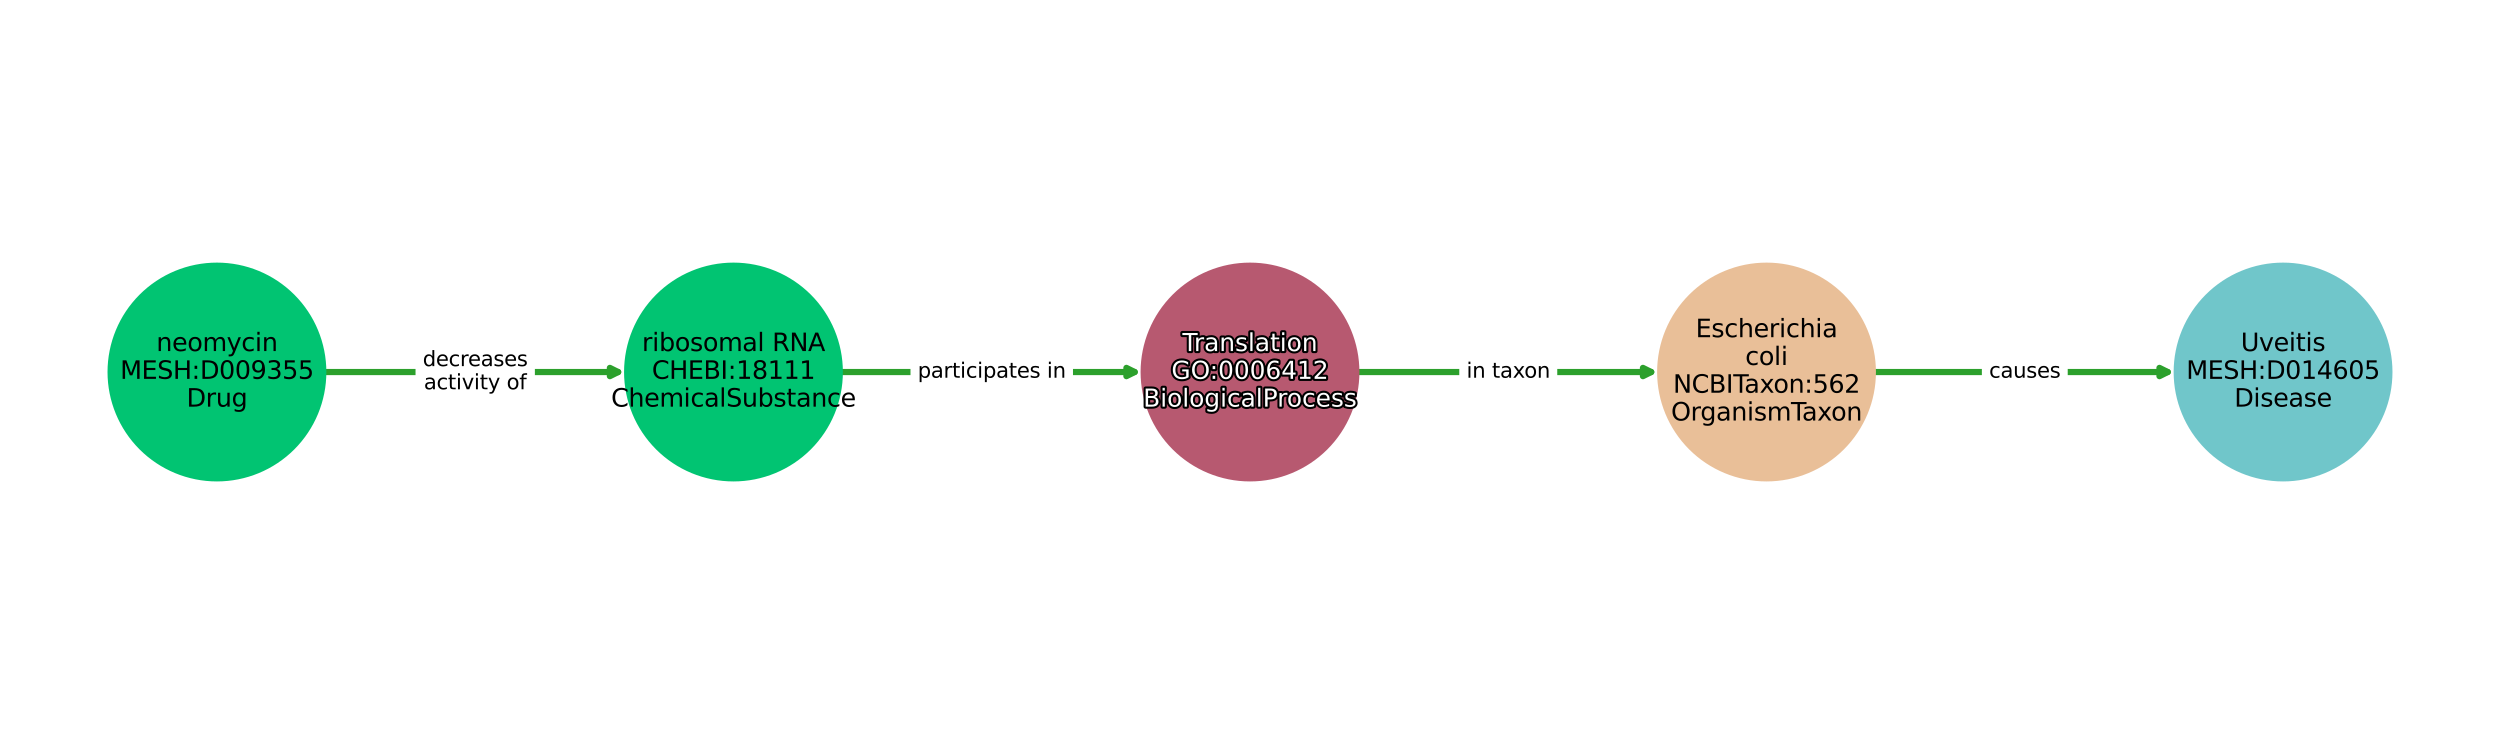 <?xml version="1.0" encoding="utf-8" standalone="no"?>
<!DOCTYPE svg PUBLIC "-//W3C//DTD SVG 1.1//EN"
  "http://www.w3.org/Graphics/SVG/1.1/DTD/svg11.dtd">
<svg xmlns:xlink="http://www.w3.org/1999/xlink" width="1209.6pt" height="360pt" viewBox="0 0 1209.6 360" xmlns="http://www.w3.org/2000/svg" version="1.1">
 <defs>
  <style type="text/css">*{stroke-linejoin: round; stroke-linecap: butt}</style>
 </defs>
 <g id="figure_1">
  <g id="patch_1">
   <path d="M 0 360 
L 1209.6 360 
L 1209.6 0 
L 0 0 
z
" style="fill: #ffffff"/>
  </g>
  <g id="axes_1">
   <g id="patch_2">
    <path d="M 157.404 180 
Q 229.923 180 299.088 180 
" clip-path="url(#pd1bcd85d96)" style="fill: none; stroke: #2ca02c; stroke-width: 3; stroke-linecap: round"/>
    <path d="M 295.088 178 
L 299.088 180 
L 295.088 182 
L 295.088 178 
z
" clip-path="url(#pd1bcd85d96)" style="fill: #2ca02c; stroke: #2ca02c; stroke-width: 3; stroke-linecap: round"/>
   </g>
   <g id="patch_3">
    <path d="M 407.321 180 
Q 479.84 180 549.006 180 
" clip-path="url(#pd1bcd85d96)" style="fill: none; stroke: #2ca02c; stroke-width: 3; stroke-linecap: round"/>
    <path d="M 545.006 178 
L 549.006 180 
L 545.006 182 
L 545.006 178 
z
" clip-path="url(#pd1bcd85d96)" style="fill: #2ca02c; stroke: #2ca02c; stroke-width: 3; stroke-linecap: round"/>
   </g>
   <g id="patch_4">
    <path d="M 657.239 180 
Q 729.758 180 798.923 180 
" clip-path="url(#pd1bcd85d96)" style="fill: none; stroke: #2ca02c; stroke-width: 3; stroke-linecap: round"/>
    <path d="M 794.923 178 
L 798.923 180 
L 794.923 182 
L 794.923 178 
z
" clip-path="url(#pd1bcd85d96)" style="fill: #2ca02c; stroke: #2ca02c; stroke-width: 3; stroke-linecap: round"/>
   </g>
   <g id="patch_5">
    <path d="M 907.156 180 
Q 979.675 180 1048.84 180 
" clip-path="url(#pd1bcd85d96)" style="fill: none; stroke: #2ca02c; stroke-width: 3; stroke-linecap: round"/>
    <path d="M 1044.84 178 
L 1048.84 180 
L 1044.84 182 
L 1044.84 178 
z
" clip-path="url(#pd1bcd85d96)" style="fill: #2ca02c; stroke: #2ca02c; stroke-width: 3; stroke-linecap: round"/>
   </g>
   <g id="text_1">
    <g id="patch_6">
     <path d="M 204.554 193.438 
L 255.293 193.438 
Q 258.293 193.438 258.293 190.438 
L 258.293 169.562 
Q 258.293 166.562 255.293 166.562 
L 204.554 166.562 
Q 201.554 166.562 201.554 169.562 
L 201.554 190.438 
Q 201.554 193.438 204.554 193.438 
z
" clip-path="url(#pd1bcd85d96)" style="fill: #ffffff; stroke: #ffffff; stroke-linejoin: miter"/>
    </g>
    <g clip-path="url(#pd1bcd85d96)">
     <!-- decreases -->
     <g transform="translate(204.554 177.16)scale(0.1 -0.1)">
      <defs>
       <path id="DejaVuSans-64" d="M 2906 2969 
L 2906 4863 
L 3481 4863 
L 3481 0 
L 2906 0 
L 2906 525 
Q 2725 213 2448 61 
Q 2172 -91 1784 -91 
Q 1150 -91 751 415 
Q 353 922 353 1747 
Q 353 2572 751 3078 
Q 1150 3584 1784 3584 
Q 2172 3584 2448 3432 
Q 2725 3281 2906 2969 
z
M 947 1747 
Q 947 1113 1208 752 
Q 1469 391 1925 391 
Q 2381 391 2643 752 
Q 2906 1113 2906 1747 
Q 2906 2381 2643 2742 
Q 2381 3103 1925 3103 
Q 1469 3103 1208 2742 
Q 947 2381 947 1747 
z
" transform="scale(0.016)"/>
       <path id="DejaVuSans-65" d="M 3597 1894 
L 3597 1613 
L 953 1613 
Q 991 1019 1311 708 
Q 1631 397 2203 397 
Q 2534 397 2845 478 
Q 3156 559 3463 722 
L 3463 178 
Q 3153 47 2828 -22 
Q 2503 -91 2169 -91 
Q 1331 -91 842 396 
Q 353 884 353 1716 
Q 353 2575 817 3079 
Q 1281 3584 2069 3584 
Q 2775 3584 3186 3129 
Q 3597 2675 3597 1894 
z
M 3022 2063 
Q 3016 2534 2758 2815 
Q 2500 3097 2075 3097 
Q 1594 3097 1305 2825 
Q 1016 2553 972 2059 
L 3022 2063 
z
" transform="scale(0.016)"/>
       <path id="DejaVuSans-63" d="M 3122 3366 
L 3122 2828 
Q 2878 2963 2633 3030 
Q 2388 3097 2138 3097 
Q 1578 3097 1268 2742 
Q 959 2388 959 1747 
Q 959 1106 1268 751 
Q 1578 397 2138 397 
Q 2388 397 2633 464 
Q 2878 531 3122 666 
L 3122 134 
Q 2881 22 2623 -34 
Q 2366 -91 2075 -91 
Q 1284 -91 818 406 
Q 353 903 353 1747 
Q 353 2603 823 3093 
Q 1294 3584 2113 3584 
Q 2378 3584 2631 3529 
Q 2884 3475 3122 3366 
z
" transform="scale(0.016)"/>
       <path id="DejaVuSans-72" d="M 2631 2963 
Q 2534 3019 2420 3045 
Q 2306 3072 2169 3072 
Q 1681 3072 1420 2755 
Q 1159 2438 1159 1844 
L 1159 0 
L 581 0 
L 581 3500 
L 1159 3500 
L 1159 2956 
Q 1341 3275 1631 3429 
Q 1922 3584 2338 3584 
Q 2397 3584 2469 3576 
Q 2541 3569 2628 3553 
L 2631 2963 
z
" transform="scale(0.016)"/>
       <path id="DejaVuSans-61" d="M 2194 1759 
Q 1497 1759 1228 1600 
Q 959 1441 959 1056 
Q 959 750 1161 570 
Q 1363 391 1709 391 
Q 2188 391 2477 730 
Q 2766 1069 2766 1631 
L 2766 1759 
L 2194 1759 
z
M 3341 1997 
L 3341 0 
L 2766 0 
L 2766 531 
Q 2569 213 2275 61 
Q 1981 -91 1556 -91 
Q 1019 -91 701 211 
Q 384 513 384 1019 
Q 384 1609 779 1909 
Q 1175 2209 1959 2209 
L 2766 2209 
L 2766 2266 
Q 2766 2663 2505 2880 
Q 2244 3097 1772 3097 
Q 1472 3097 1187 3025 
Q 903 2953 641 2809 
L 641 3341 
Q 956 3463 1253 3523 
Q 1550 3584 1831 3584 
Q 2591 3584 2966 3190 
Q 3341 2797 3341 1997 
z
" transform="scale(0.016)"/>
       <path id="DejaVuSans-73" d="M 2834 3397 
L 2834 2853 
Q 2591 2978 2328 3040 
Q 2066 3103 1784 3103 
Q 1356 3103 1142 2972 
Q 928 2841 928 2578 
Q 928 2378 1081 2264 
Q 1234 2150 1697 2047 
L 1894 2003 
Q 2506 1872 2764 1633 
Q 3022 1394 3022 966 
Q 3022 478 2636 193 
Q 2250 -91 1575 -91 
Q 1294 -91 989 -36 
Q 684 19 347 128 
L 347 722 
Q 666 556 975 473 
Q 1284 391 1588 391 
Q 1994 391 2212 530 
Q 2431 669 2431 922 
Q 2431 1156 2273 1281 
Q 2116 1406 1581 1522 
L 1381 1569 
Q 847 1681 609 1914 
Q 372 2147 372 2553 
Q 372 3047 722 3315 
Q 1072 3584 1716 3584 
Q 2034 3584 2315 3537 
Q 2597 3491 2834 3397 
z
" transform="scale(0.016)"/>
      </defs>
      <use xlink:href="#DejaVuSans-64"/>
      <use xlink:href="#DejaVuSans-65" x="63.477"/>
      <use xlink:href="#DejaVuSans-63" x="125"/>
      <use xlink:href="#DejaVuSans-72" x="179.98"/>
      <use xlink:href="#DejaVuSans-65" x="218.844"/>
      <use xlink:href="#DejaVuSans-61" x="280.367"/>
      <use xlink:href="#DejaVuSans-73" x="341.646"/>
      <use xlink:href="#DejaVuSans-65" x="393.746"/>
      <use xlink:href="#DejaVuSans-73" x="455.27"/>
     </g>
    </g>
    <g clip-path="url(#pd1bcd85d96)">
     <!-- activity of -->
     <g transform="translate(205.085 188.358)scale(0.1 -0.1)">
      <defs>
       <path id="DejaVuSans-74" d="M 1172 4494 
L 1172 3500 
L 2356 3500 
L 2356 3053 
L 1172 3053 
L 1172 1153 
Q 1172 725 1289 603 
Q 1406 481 1766 481 
L 2356 481 
L 2356 0 
L 1766 0 
Q 1100 0 847 248 
Q 594 497 594 1153 
L 594 3053 
L 172 3053 
L 172 3500 
L 594 3500 
L 594 4494 
L 1172 4494 
z
" transform="scale(0.016)"/>
       <path id="DejaVuSans-69" d="M 603 3500 
L 1178 3500 
L 1178 0 
L 603 0 
L 603 3500 
z
M 603 4863 
L 1178 4863 
L 1178 4134 
L 603 4134 
L 603 4863 
z
" transform="scale(0.016)"/>
       <path id="DejaVuSans-76" d="M 191 3500 
L 800 3500 
L 1894 563 
L 2988 3500 
L 3597 3500 
L 2284 0 
L 1503 0 
L 191 3500 
z
" transform="scale(0.016)"/>
       <path id="DejaVuSans-79" d="M 2059 -325 
Q 1816 -950 1584 -1140 
Q 1353 -1331 966 -1331 
L 506 -1331 
L 506 -850 
L 844 -850 
Q 1081 -850 1212 -737 
Q 1344 -625 1503 -206 
L 1606 56 
L 191 3500 
L 800 3500 
L 1894 763 
L 2988 3500 
L 3597 3500 
L 2059 -325 
z
" transform="scale(0.016)"/>
       <path id="DejaVuSans-20" transform="scale(0.016)"/>
       <path id="DejaVuSans-6f" d="M 1959 3097 
Q 1497 3097 1228 2736 
Q 959 2375 959 1747 
Q 959 1119 1226 758 
Q 1494 397 1959 397 
Q 2419 397 2687 759 
Q 2956 1122 2956 1747 
Q 2956 2369 2687 2733 
Q 2419 3097 1959 3097 
z
M 1959 3584 
Q 2709 3584 3137 3096 
Q 3566 2609 3566 1747 
Q 3566 888 3137 398 
Q 2709 -91 1959 -91 
Q 1206 -91 779 398 
Q 353 888 353 1747 
Q 353 2609 779 3096 
Q 1206 3584 1959 3584 
z
" transform="scale(0.016)"/>
       <path id="DejaVuSans-66" d="M 2375 4863 
L 2375 4384 
L 1825 4384 
Q 1516 4384 1395 4259 
Q 1275 4134 1275 3809 
L 1275 3500 
L 2222 3500 
L 2222 3053 
L 1275 3053 
L 1275 0 
L 697 0 
L 697 3053 
L 147 3053 
L 147 3500 
L 697 3500 
L 697 3744 
Q 697 4328 969 4595 
Q 1241 4863 1831 4863 
L 2375 4863 
z
" transform="scale(0.016)"/>
      </defs>
      <use xlink:href="#DejaVuSans-61"/>
      <use xlink:href="#DejaVuSans-63" x="61.279"/>
      <use xlink:href="#DejaVuSans-74" x="116.26"/>
      <use xlink:href="#DejaVuSans-69" x="155.469"/>
      <use xlink:href="#DejaVuSans-76" x="183.252"/>
      <use xlink:href="#DejaVuSans-69" x="242.432"/>
      <use xlink:href="#DejaVuSans-74" x="270.215"/>
      <use xlink:href="#DejaVuSans-79" x="309.424"/>
      <use xlink:href="#DejaVuSans-20" x="368.604"/>
      <use xlink:href="#DejaVuSans-6f" x="400.391"/>
      <use xlink:href="#DejaVuSans-66" x="461.572"/>
     </g>
    </g>
   </g>
   <g id="text_2">
    <g id="patch_7">
     <path d="M 444.034 187.839 
L 515.649 187.839 
Q 518.649 187.839 518.649 184.839 
L 518.649 175.161 
Q 518.649 172.161 515.649 172.161 
L 444.034 172.161 
Q 441.034 172.161 441.034 175.161 
L 441.034 184.839 
Q 441.034 187.839 444.034 187.839 
z
" clip-path="url(#pd1bcd85d96)" style="fill: #ffffff; stroke: #ffffff; stroke-linejoin: miter"/>
    </g>
    <g clip-path="url(#pd1bcd85d96)">
     <!-- participates in -->
     <g transform="translate(444.034 182.759)scale(0.1 -0.1)">
      <defs>
       <path id="DejaVuSans-70" d="M 1159 525 
L 1159 -1331 
L 581 -1331 
L 581 3500 
L 1159 3500 
L 1159 2969 
Q 1341 3281 1617 3432 
Q 1894 3584 2278 3584 
Q 2916 3584 3314 3078 
Q 3713 2572 3713 1747 
Q 3713 922 3314 415 
Q 2916 -91 2278 -91 
Q 1894 -91 1617 61 
Q 1341 213 1159 525 
z
M 3116 1747 
Q 3116 2381 2855 2742 
Q 2594 3103 2138 3103 
Q 1681 3103 1420 2742 
Q 1159 2381 1159 1747 
Q 1159 1113 1420 752 
Q 1681 391 2138 391 
Q 2594 391 2855 752 
Q 3116 1113 3116 1747 
z
" transform="scale(0.016)"/>
       <path id="DejaVuSans-6e" d="M 3513 2113 
L 3513 0 
L 2938 0 
L 2938 2094 
Q 2938 2591 2744 2837 
Q 2550 3084 2163 3084 
Q 1697 3084 1428 2787 
Q 1159 2491 1159 1978 
L 1159 0 
L 581 0 
L 581 3500 
L 1159 3500 
L 1159 2956 
Q 1366 3272 1645 3428 
Q 1925 3584 2291 3584 
Q 2894 3584 3203 3211 
Q 3513 2838 3513 2113 
z
" transform="scale(0.016)"/>
      </defs>
      <use xlink:href="#DejaVuSans-70"/>
      <use xlink:href="#DejaVuSans-61" x="63.477"/>
      <use xlink:href="#DejaVuSans-72" x="124.756"/>
      <use xlink:href="#DejaVuSans-74" x="165.869"/>
      <use xlink:href="#DejaVuSans-69" x="205.078"/>
      <use xlink:href="#DejaVuSans-63" x="232.861"/>
      <use xlink:href="#DejaVuSans-69" x="287.842"/>
      <use xlink:href="#DejaVuSans-70" x="315.625"/>
      <use xlink:href="#DejaVuSans-61" x="379.102"/>
      <use xlink:href="#DejaVuSans-74" x="440.381"/>
      <use xlink:href="#DejaVuSans-65" x="479.59"/>
      <use xlink:href="#DejaVuSans-73" x="541.113"/>
      <use xlink:href="#DejaVuSans-20" x="593.213"/>
      <use xlink:href="#DejaVuSans-69" x="625"/>
      <use xlink:href="#DejaVuSans-6e" x="652.783"/>
     </g>
    </g>
   </g>
   <g id="text_3">
    <g id="patch_8">
     <path d="M 709.556 187.839 
L 749.961 187.839 
Q 752.961 187.839 752.961 184.839 
L 752.961 175.161 
Q 752.961 172.161 749.961 172.161 
L 709.556 172.161 
Q 706.556 172.161 706.556 175.161 
L 706.556 184.839 
Q 706.556 187.839 709.556 187.839 
z
" clip-path="url(#pd1bcd85d96)" style="fill: #ffffff; stroke: #ffffff; stroke-linejoin: miter"/>
    </g>
    <g clip-path="url(#pd1bcd85d96)">
     <!-- in taxon -->
     <g transform="translate(709.556 182.759)scale(0.1 -0.1)">
      <defs>
       <path id="DejaVuSans-78" d="M 3513 3500 
L 2247 1797 
L 3578 0 
L 2900 0 
L 1881 1375 
L 863 0 
L 184 0 
L 1544 1831 
L 300 3500 
L 978 3500 
L 1906 2253 
L 2834 3500 
L 3513 3500 
z
" transform="scale(0.016)"/>
      </defs>
      <use xlink:href="#DejaVuSans-69"/>
      <use xlink:href="#DejaVuSans-6e" x="27.783"/>
      <use xlink:href="#DejaVuSans-20" x="91.162"/>
      <use xlink:href="#DejaVuSans-74" x="122.949"/>
      <use xlink:href="#DejaVuSans-61" x="162.158"/>
      <use xlink:href="#DejaVuSans-78" x="223.438"/>
      <use xlink:href="#DejaVuSans-6f" x="279.492"/>
      <use xlink:href="#DejaVuSans-6e" x="340.674"/>
     </g>
    </g>
   </g>
   <g id="text_4">
    <g id="patch_9">
     <path d="M 962.408 187.839 
L 996.944 187.839 
Q 999.944 187.839 999.944 184.839 
L 999.944 175.161 
Q 999.944 172.161 996.944 172.161 
L 962.408 172.161 
Q 959.408 172.161 959.408 175.161 
L 959.408 184.839 
Q 959.408 187.839 962.408 187.839 
z
" clip-path="url(#pd1bcd85d96)" style="fill: #ffffff; stroke: #ffffff; stroke-linejoin: miter"/>
    </g>
    <g clip-path="url(#pd1bcd85d96)">
     <!-- causes -->
     <g transform="translate(962.408 182.759)scale(0.1 -0.1)">
      <defs>
       <path id="DejaVuSans-75" d="M 544 1381 
L 544 3500 
L 1119 3500 
L 1119 1403 
Q 1119 906 1312 657 
Q 1506 409 1894 409 
Q 2359 409 2629 706 
Q 2900 1003 2900 1516 
L 2900 3500 
L 3475 3500 
L 3475 0 
L 2900 0 
L 2900 538 
Q 2691 219 2414 64 
Q 2138 -91 1772 -91 
Q 1169 -91 856 284 
Q 544 659 544 1381 
z
M 1991 3584 
L 1991 3584 
z
" transform="scale(0.016)"/>
      </defs>
      <use xlink:href="#DejaVuSans-63"/>
      <use xlink:href="#DejaVuSans-61" x="54.98"/>
      <use xlink:href="#DejaVuSans-75" x="116.26"/>
      <use xlink:href="#DejaVuSans-73" x="179.639"/>
      <use xlink:href="#DejaVuSans-65" x="231.738"/>
      <use xlink:href="#DejaVuSans-73" x="293.262"/>
     </g>
    </g>
   </g>
   <g id="PathCollection_1">
    <defs>
     <path id="C0_0_506bef0c44" d="M 0 52.44 
C 13.907 52.44 27.247 46.915 37.081 37.081 
C 46.915 27.247 52.44 13.907 52.44 -0 
C 52.44 -13.907 46.915 -27.247 37.081 -37.081 
C 27.247 -46.915 13.907 -52.44 0 -52.44 
C -13.907 -52.44 -27.247 -46.915 -37.081 -37.081 
C -46.915 -27.247 -52.44 -13.907 -52.44 0 
C -52.44 13.907 -46.915 27.247 -37.081 37.081 
C -27.247 46.915 -13.907 52.44 0 52.44 
z
"/>
    </defs>
    <g clip-path="url(#pd1bcd85d96)">
     <use xlink:href="#C0_0_506bef0c44" x="104.965" y="180" style="fill: #01c472; stroke: #01c472"/>
    </g>
    <g clip-path="url(#pd1bcd85d96)">
     <use xlink:href="#C0_0_506bef0c44" x="354.883" y="180" style="fill: #01c472; stroke: #01c472"/>
    </g>
    <g clip-path="url(#pd1bcd85d96)">
     <use xlink:href="#C0_0_506bef0c44" x="604.8" y="180" style="fill: #b75970; stroke: #b75970"/>
    </g>
    <g clip-path="url(#pd1bcd85d96)">
     <use xlink:href="#C0_0_506bef0c44" x="854.717" y="180" style="fill: #e9bf98; stroke: #e9bf98"/>
    </g>
    <g clip-path="url(#pd1bcd85d96)">
     <use xlink:href="#C0_0_506bef0c44" x="1104.635" y="180" style="fill: #70c6ca; stroke: #70c6ca"/>
    </g>
   </g>
   <g id="text_5">
    <path d="M 572.077 161.125 
L 579.477 161.125 
L 579.477 162.123 
L 576.372 162.123 
L 576.372 169.874 
L 575.183 169.874 
L 575.183 162.123 
L 572.077 162.123 
L 572.077 161.125 
z
M 582.605 164.318 
Q 582.424 164.213 582.21 164.165 
Q 581.996 164.114 581.739 164.114 
Q 580.824 164.114 580.335 164.708 
Q 579.845 165.303 579.845 166.416 
L 579.845 169.874 
L 578.762 169.874 
L 578.762 163.311 
L 579.845 163.311 
L 579.845 164.331 
Q 580.187 163.733 580.73 163.445 
Q 581.276 163.154 582.056 163.154 
Q 582.167 163.154 582.302 163.169 
Q 582.437 163.182 582.6 163.212 
L 582.605 164.318 
z
M 586.72 166.576 
Q 585.413 166.576 584.908 166.874 
Q 584.404 167.172 584.404 167.894 
Q 584.404 168.468 584.783 168.805 
Q 585.161 169.141 585.81 169.141 
Q 586.708 169.141 587.25 168.505 
Q 587.792 167.869 587.792 166.816 
L 587.792 166.576 
L 586.72 166.576 
z
M 588.87 166.13 
L 588.87 169.874 
L 587.792 169.874 
L 587.792 168.878 
Q 587.423 169.475 586.871 169.76 
Q 586.32 170.044 585.523 170.044 
Q 584.516 170.044 583.92 169.478 
Q 583.326 168.912 583.326 167.963 
Q 583.326 166.857 584.066 166.294 
Q 584.809 165.732 586.279 165.732 
L 587.792 165.732 
L 587.792 165.625 
Q 587.792 164.881 587.303 164.474 
Q 586.813 164.067 585.928 164.067 
Q 585.366 164.067 584.831 164.202 
Q 584.299 164.337 583.808 164.607 
L 583.808 163.609 
Q 584.398 163.381 584.955 163.268 
Q 585.512 163.154 586.039 163.154 
Q 587.464 163.154 588.167 163.893 
Q 588.87 164.63 588.87 166.13 
z
M 596.546 165.912 
L 596.546 169.874 
L 595.468 169.874 
L 595.468 165.948 
Q 595.468 165.016 595.104 164.554 
Q 594.741 164.091 594.015 164.091 
Q 593.141 164.091 592.637 164.648 
Q 592.133 165.203 592.133 166.165 
L 592.133 169.874 
L 591.049 169.874 
L 591.049 163.311 
L 592.133 163.311 
L 592.133 164.331 
Q 592.521 163.739 593.044 163.446 
Q 593.569 163.154 594.255 163.154 
Q 595.386 163.154 595.965 163.853 
Q 596.546 164.553 596.546 165.912 
z
M 602.879 163.505 
L 602.879 164.524 
Q 602.423 164.29 601.93 164.174 
Q 601.439 164.056 600.91 164.056 
Q 600.107 164.056 599.706 164.301 
Q 599.305 164.547 599.305 165.04 
Q 599.305 165.415 599.592 165.629 
Q 599.879 165.843 600.747 166.036 
L 601.116 166.118 
Q 602.264 166.364 602.747 166.812 
Q 603.231 167.26 603.231 168.063 
Q 603.231 168.978 602.507 169.512 
Q 601.784 170.044 600.518 170.044 
Q 599.991 170.044 599.419 169.941 
Q 598.847 169.838 598.215 169.634 
L 598.215 168.52 
Q 598.814 168.831 599.393 168.987 
Q 599.972 169.141 600.542 169.141 
Q 601.304 169.141 601.712 168.88 
Q 602.123 168.619 602.123 168.145 
Q 602.123 167.706 601.827 167.472 
Q 601.532 167.238 600.529 167.02 
L 600.154 166.932 
Q 599.153 166.722 598.707 166.285 
Q 598.262 165.848 598.262 165.087 
Q 598.262 164.161 598.919 163.658 
Q 599.575 163.154 600.782 163.154 
Q 601.379 163.154 601.905 163.242 
Q 602.434 163.328 602.879 163.505 
z
M 604.947 160.756 
L 606.026 160.756 
L 606.026 169.874 
L 604.947 169.874 
L 604.947 160.756 
z
M 611.265 166.576 
Q 609.958 166.576 609.453 166.874 
Q 608.949 167.172 608.949 167.894 
Q 608.949 168.468 609.328 168.805 
Q 609.706 169.141 610.355 169.141 
Q 611.253 169.141 611.795 168.505 
Q 612.337 167.869 612.337 166.816 
L 612.337 166.576 
L 611.265 166.576 
z
M 613.415 166.13 
L 613.415 169.874 
L 612.337 169.874 
L 612.337 168.878 
Q 611.968 169.475 611.416 169.76 
Q 610.865 170.044 610.068 170.044 
Q 609.061 170.044 608.465 169.478 
Q 607.871 168.912 607.871 167.963 
Q 607.871 166.857 608.611 166.294 
Q 609.354 165.732 610.824 165.732 
L 612.337 165.732 
L 612.337 165.625 
Q 612.337 164.881 611.848 164.474 
Q 611.358 164.067 610.473 164.067 
Q 609.911 164.067 609.376 164.202 
Q 608.844 164.337 608.353 164.607 
L 608.353 163.609 
Q 608.943 163.381 609.5 163.268 
Q 610.057 163.154 610.584 163.154 
Q 612.009 163.154 612.712 163.893 
Q 613.415 164.63 613.415 166.13 
z
M 616.702 161.448 
L 616.702 163.311 
L 618.922 163.311 
L 618.922 164.149 
L 616.702 164.149 
L 616.702 167.712 
Q 616.702 168.514 616.921 168.743 
Q 617.141 168.972 617.816 168.972 
L 618.922 168.972 
L 618.922 169.874 
L 617.816 169.874 
Q 616.567 169.874 616.092 169.409 
Q 615.618 168.942 615.618 167.712 
L 615.618 164.149 
L 614.827 164.149 
L 614.827 163.311 
L 615.618 163.311 
L 615.618 161.448 
L 616.702 161.448 
z
M 620.34 163.311 
L 621.418 163.311 
L 621.418 169.874 
L 620.34 169.874 
L 620.34 163.311 
z
M 620.34 160.756 
L 621.418 160.756 
L 621.418 162.123 
L 620.34 162.123 
L 620.34 160.756 
z
M 626.216 164.067 
Q 625.35 164.067 624.846 164.744 
Q 624.341 165.421 624.341 166.598 
Q 624.341 167.776 624.842 168.453 
Q 625.345 169.13 626.216 169.13 
Q 627.079 169.13 627.581 168.451 
Q 628.086 167.77 628.086 166.598 
Q 628.086 165.432 627.581 164.75 
Q 627.079 164.067 626.216 164.067 
z
M 626.216 163.154 
Q 627.623 163.154 628.425 164.069 
Q 629.23 164.982 629.23 166.598 
Q 629.23 168.209 628.425 169.128 
Q 627.623 170.044 626.216 170.044 
Q 624.805 170.044 624.004 169.128 
Q 623.205 168.209 623.205 166.598 
Q 623.205 164.982 624.004 164.069 
Q 624.805 163.154 626.216 163.154 
z
M 636.472 165.912 
L 636.472 169.874 
L 635.394 169.874 
L 635.394 165.948 
Q 635.394 165.016 635.03 164.554 
Q 634.666 164.091 633.941 164.091 
Q 633.067 164.091 632.563 164.648 
Q 632.058 165.203 632.058 166.165 
L 632.058 169.874 
L 630.975 169.874 
L 630.975 163.311 
L 632.058 163.311 
L 632.058 164.331 
Q 632.446 163.739 632.97 163.446 
Q 633.495 163.154 634.181 163.154 
Q 635.311 163.154 635.891 163.853 
Q 636.472 164.553 636.472 165.912 
z
" clip-path="url(#pd1bcd85d96)" style="fill: #ffffff; stroke: #000000; stroke-width: 2"/>
    <path d="M 572.077 161.125 
L 579.477 161.125 
L 579.477 162.123 
L 576.372 162.123 
L 576.372 169.874 
L 575.183 169.874 
L 575.183 162.123 
L 572.077 162.123 
L 572.077 161.125 
z
M 582.605 164.318 
Q 582.424 164.213 582.21 164.165 
Q 581.996 164.114 581.739 164.114 
Q 580.824 164.114 580.335 164.708 
Q 579.845 165.303 579.845 166.416 
L 579.845 169.874 
L 578.762 169.874 
L 578.762 163.311 
L 579.845 163.311 
L 579.845 164.331 
Q 580.187 163.733 580.73 163.445 
Q 581.276 163.154 582.056 163.154 
Q 582.167 163.154 582.302 163.169 
Q 582.437 163.182 582.6 163.212 
L 582.605 164.318 
z
M 586.72 166.576 
Q 585.413 166.576 584.908 166.874 
Q 584.404 167.172 584.404 167.894 
Q 584.404 168.468 584.783 168.805 
Q 585.161 169.141 585.81 169.141 
Q 586.708 169.141 587.25 168.505 
Q 587.792 167.869 587.792 166.816 
L 587.792 166.576 
L 586.72 166.576 
z
M 588.87 166.13 
L 588.87 169.874 
L 587.792 169.874 
L 587.792 168.878 
Q 587.423 169.475 586.871 169.76 
Q 586.32 170.044 585.523 170.044 
Q 584.516 170.044 583.92 169.478 
Q 583.326 168.912 583.326 167.963 
Q 583.326 166.857 584.066 166.294 
Q 584.809 165.732 586.279 165.732 
L 587.792 165.732 
L 587.792 165.625 
Q 587.792 164.881 587.303 164.474 
Q 586.813 164.067 585.928 164.067 
Q 585.366 164.067 584.831 164.202 
Q 584.299 164.337 583.808 164.607 
L 583.808 163.609 
Q 584.398 163.381 584.955 163.268 
Q 585.512 163.154 586.039 163.154 
Q 587.464 163.154 588.167 163.893 
Q 588.87 164.63 588.87 166.13 
z
M 596.546 165.912 
L 596.546 169.874 
L 595.468 169.874 
L 595.468 165.948 
Q 595.468 165.016 595.104 164.554 
Q 594.741 164.091 594.015 164.091 
Q 593.141 164.091 592.637 164.648 
Q 592.133 165.203 592.133 166.165 
L 592.133 169.874 
L 591.049 169.874 
L 591.049 163.311 
L 592.133 163.311 
L 592.133 164.331 
Q 592.521 163.739 593.044 163.446 
Q 593.569 163.154 594.255 163.154 
Q 595.386 163.154 595.965 163.853 
Q 596.546 164.553 596.546 165.912 
z
M 602.879 163.505 
L 602.879 164.524 
Q 602.423 164.29 601.93 164.174 
Q 601.439 164.056 600.91 164.056 
Q 600.107 164.056 599.706 164.301 
Q 599.305 164.547 599.305 165.04 
Q 599.305 165.415 599.592 165.629 
Q 599.879 165.843 600.747 166.036 
L 601.116 166.118 
Q 602.264 166.364 602.747 166.812 
Q 603.231 167.26 603.231 168.063 
Q 603.231 168.978 602.507 169.512 
Q 601.784 170.044 600.518 170.044 
Q 599.991 170.044 599.419 169.941 
Q 598.847 169.838 598.215 169.634 
L 598.215 168.52 
Q 598.814 168.831 599.393 168.987 
Q 599.972 169.141 600.542 169.141 
Q 601.304 169.141 601.712 168.88 
Q 602.123 168.619 602.123 168.145 
Q 602.123 167.706 601.827 167.472 
Q 601.532 167.238 600.529 167.02 
L 600.154 166.932 
Q 599.153 166.722 598.707 166.285 
Q 598.262 165.848 598.262 165.087 
Q 598.262 164.161 598.919 163.658 
Q 599.575 163.154 600.782 163.154 
Q 601.379 163.154 601.905 163.242 
Q 602.434 163.328 602.879 163.505 
z
M 604.947 160.756 
L 606.026 160.756 
L 606.026 169.874 
L 604.947 169.874 
L 604.947 160.756 
z
M 611.265 166.576 
Q 609.958 166.576 609.453 166.874 
Q 608.949 167.172 608.949 167.894 
Q 608.949 168.468 609.328 168.805 
Q 609.706 169.141 610.355 169.141 
Q 611.253 169.141 611.795 168.505 
Q 612.337 167.869 612.337 166.816 
L 612.337 166.576 
L 611.265 166.576 
z
M 613.415 166.13 
L 613.415 169.874 
L 612.337 169.874 
L 612.337 168.878 
Q 611.968 169.475 611.416 169.76 
Q 610.865 170.044 610.068 170.044 
Q 609.061 170.044 608.465 169.478 
Q 607.871 168.912 607.871 167.963 
Q 607.871 166.857 608.611 166.294 
Q 609.354 165.732 610.824 165.732 
L 612.337 165.732 
L 612.337 165.625 
Q 612.337 164.881 611.848 164.474 
Q 611.358 164.067 610.473 164.067 
Q 609.911 164.067 609.376 164.202 
Q 608.844 164.337 608.353 164.607 
L 608.353 163.609 
Q 608.943 163.381 609.5 163.268 
Q 610.057 163.154 610.584 163.154 
Q 612.009 163.154 612.712 163.893 
Q 613.415 164.63 613.415 166.13 
z
M 616.702 161.448 
L 616.702 163.311 
L 618.922 163.311 
L 618.922 164.149 
L 616.702 164.149 
L 616.702 167.712 
Q 616.702 168.514 616.921 168.743 
Q 617.141 168.972 617.816 168.972 
L 618.922 168.972 
L 618.922 169.874 
L 617.816 169.874 
Q 616.567 169.874 616.092 169.409 
Q 615.618 168.942 615.618 167.712 
L 615.618 164.149 
L 614.827 164.149 
L 614.827 163.311 
L 615.618 163.311 
L 615.618 161.448 
L 616.702 161.448 
z
M 620.34 163.311 
L 621.418 163.311 
L 621.418 169.874 
L 620.34 169.874 
L 620.34 163.311 
z
M 620.34 160.756 
L 621.418 160.756 
L 621.418 162.123 
L 620.34 162.123 
L 620.34 160.756 
z
M 626.216 164.067 
Q 625.35 164.067 624.846 164.744 
Q 624.341 165.421 624.341 166.598 
Q 624.341 167.776 624.842 168.453 
Q 625.345 169.13 626.216 169.13 
Q 627.079 169.13 627.581 168.451 
Q 628.086 167.77 628.086 166.598 
Q 628.086 165.432 627.581 164.75 
Q 627.079 164.067 626.216 164.067 
z
M 626.216 163.154 
Q 627.623 163.154 628.425 164.069 
Q 629.23 164.982 629.23 166.598 
Q 629.23 168.209 628.425 169.128 
Q 627.623 170.044 626.216 170.044 
Q 624.805 170.044 624.004 169.128 
Q 623.205 168.209 623.205 166.598 
Q 623.205 164.982 624.004 164.069 
Q 624.805 163.154 626.216 163.154 
z
M 636.472 165.912 
L 636.472 169.874 
L 635.394 169.874 
L 635.394 165.948 
Q 635.394 165.016 635.03 164.554 
Q 634.666 164.091 633.941 164.091 
Q 633.067 164.091 632.563 164.648 
Q 632.058 165.203 632.058 166.165 
L 632.058 169.874 
L 630.975 169.874 
L 630.975 163.311 
L 632.058 163.311 
L 632.058 164.331 
Q 632.446 163.739 632.97 163.446 
Q 633.495 163.154 634.181 163.154 
Q 635.311 163.154 635.891 163.853 
Q 636.472 164.553 636.472 165.912 
z
" clip-path="url(#pd1bcd85d96)" style="fill: #ffffff"/>
    <path d="M 573.931 182.062 
L 573.931 179.713 
L 571.998 179.713 
L 571.998 178.74 
L 575.103 178.74 
L 575.103 182.498 
Q 574.418 182.983 573.592 183.232 
Q 572.767 183.482 571.829 183.482 
Q 569.778 183.482 568.619 182.284 
Q 567.462 181.084 567.462 178.946 
Q 567.462 176.801 568.619 175.603 
Q 569.778 174.405 571.829 174.405 
Q 572.684 174.405 573.455 174.617 
Q 574.225 174.827 574.876 175.238 
L 574.876 176.498 
Q 574.22 175.941 573.481 175.659 
Q 572.742 175.378 571.928 175.378 
Q 570.322 175.378 569.515 176.274 
Q 568.711 177.171 568.711 178.946 
Q 568.711 180.716 569.515 181.613 
Q 570.322 182.509 571.928 182.509 
Q 572.555 182.509 573.046 182.4 
Q 573.539 182.291 573.931 182.062 
z
M 580.817 175.365 
Q 579.527 175.365 578.767 176.327 
Q 578.01 177.287 578.01 178.946 
Q 578.01 180.598 578.767 181.56 
Q 579.527 182.52 580.817 182.52 
Q 582.105 182.52 582.859 181.56 
Q 583.612 180.598 583.612 178.946 
Q 583.612 177.287 582.859 176.327 
Q 582.105 175.365 580.817 175.365 
z
M 580.817 174.405 
Q 582.656 174.405 583.757 175.639 
Q 584.859 176.873 584.859 178.946 
Q 584.859 181.014 583.757 182.248 
Q 582.656 183.482 580.817 183.482 
Q 578.972 183.482 577.865 182.252 
Q 576.761 181.02 576.761 178.946 
Q 576.761 176.873 577.865 175.639 
Q 578.972 174.405 580.817 174.405 
z
M 586.729 181.822 
L 587.965 181.822 
L 587.965 183.311 
L 586.729 183.311 
L 586.729 181.822 
z
M 586.729 177.107 
L 587.965 177.107 
L 587.965 178.594 
L 586.729 178.594 
L 586.729 177.107 
z
M 593.18 175.343 
Q 592.267 175.343 591.806 176.243 
Q 591.346 177.141 591.346 178.946 
Q 591.346 180.744 591.806 181.644 
Q 592.267 182.544 593.18 182.544 
Q 594.101 182.544 594.56 181.644 
Q 595.021 180.744 595.021 178.946 
Q 595.021 177.141 594.56 176.243 
Q 594.101 175.343 593.18 175.343 
z
M 593.18 174.405 
Q 594.652 174.405 595.428 175.569 
Q 596.204 176.732 596.204 178.946 
Q 596.204 181.155 595.428 182.319 
Q 594.652 183.482 593.18 183.482 
Q 591.71 183.482 590.934 182.319 
Q 590.157 181.155 590.157 178.946 
Q 590.157 176.732 590.934 175.569 
Q 591.71 174.405 593.18 174.405 
z
M 600.815 175.343 
Q 599.902 175.343 599.44 176.243 
Q 598.981 177.141 598.981 178.946 
Q 598.981 180.744 599.44 181.644 
Q 599.902 182.544 600.815 182.544 
Q 601.735 182.544 602.195 181.644 
Q 602.656 180.744 602.656 178.946 
Q 602.656 177.141 602.195 176.243 
Q 601.735 175.343 600.815 175.343 
z
M 600.815 174.405 
Q 602.287 174.405 603.063 175.569 
Q 603.839 176.732 603.839 178.946 
Q 603.839 181.155 603.063 182.319 
Q 602.287 183.482 600.815 183.482 
Q 599.345 183.482 598.568 182.319 
Q 597.792 181.155 597.792 178.946 
Q 597.792 176.732 598.568 175.569 
Q 599.345 174.405 600.815 174.405 
z
M 608.449 175.343 
Q 607.536 175.343 607.075 176.243 
Q 606.616 177.141 606.616 178.946 
Q 606.616 180.744 607.075 181.644 
Q 607.536 182.544 608.449 182.544 
Q 609.37 182.544 609.829 181.644 
Q 610.291 180.744 610.291 178.946 
Q 610.291 177.141 609.829 176.243 
Q 609.37 175.343 608.449 175.343 
z
M 608.449 174.405 
Q 609.921 174.405 610.698 175.569 
Q 611.474 176.732 611.474 178.946 
Q 611.474 181.155 610.698 182.319 
Q 609.921 183.482 608.449 183.482 
Q 606.979 183.482 606.203 182.319 
Q 605.427 181.155 605.427 178.946 
Q 605.427 176.732 606.203 175.569 
Q 606.979 174.405 608.449 174.405 
z
M 616.232 178.466 
Q 615.435 178.466 614.969 179.012 
Q 614.504 179.556 614.504 180.504 
Q 614.504 181.447 614.969 181.997 
Q 615.435 182.544 616.232 182.544 
Q 617.029 182.544 617.494 181.997 
Q 617.959 181.447 617.959 180.504 
Q 617.959 179.556 617.494 179.012 
Q 617.029 178.466 616.232 178.466 
z
M 618.582 174.756 
L 618.582 175.834 
Q 618.135 175.624 617.682 175.513 
Q 617.228 175.401 616.782 175.401 
Q 615.61 175.401 614.991 176.192 
Q 614.374 176.983 614.286 178.583 
Q 614.631 178.072 615.152 177.801 
Q 615.675 177.529 616.302 177.529 
Q 617.62 177.529 618.385 178.329 
Q 619.15 179.128 619.15 180.504 
Q 619.15 181.852 618.353 182.668 
Q 617.556 183.482 616.232 183.482 
Q 614.714 183.482 613.911 182.319 
Q 613.109 181.155 613.109 178.946 
Q 613.109 176.873 614.093 175.639 
Q 615.077 174.405 616.735 174.405 
Q 617.181 174.405 617.635 174.493 
Q 618.089 174.581 618.582 174.756 
z
M 624.441 175.594 
L 621.452 180.264 
L 624.441 180.264 
L 624.441 175.594 
z
M 624.13 174.562 
L 625.618 174.562 
L 625.618 180.264 
L 626.867 180.264 
L 626.867 181.249 
L 625.618 181.249 
L 625.618 183.311 
L 624.441 183.311 
L 624.441 181.249 
L 620.492 181.249 
L 620.492 180.107 
L 624.13 174.562 
z
M 629.029 182.316 
L 630.962 182.316 
L 630.962 175.641 
L 628.858 176.062 
L 628.858 174.984 
L 630.951 174.562 
L 632.134 174.562 
L 632.134 182.316 
L 634.067 182.316 
L 634.067 183.311 
L 629.029 183.311 
L 629.029 182.316 
z
M 637.477 182.316 
L 641.608 182.316 
L 641.608 183.311 
L 636.054 183.311 
L 636.054 182.316 
Q 636.727 181.618 637.89 180.444 
Q 639.054 179.269 639.352 178.928 
Q 639.92 178.29 640.145 177.847 
Q 640.372 177.405 640.372 176.977 
Q 640.372 176.28 639.883 175.841 
Q 639.394 175.401 638.608 175.401 
Q 638.051 175.401 637.432 175.594 
Q 636.815 175.787 636.112 176.181 
L 636.112 174.984 
Q 636.827 174.697 637.447 174.551 
Q 638.07 174.405 638.585 174.405 
Q 639.945 174.405 640.753 175.086 
Q 641.561 175.764 641.561 176.901 
Q 641.561 177.441 641.359 177.924 
Q 641.158 178.406 640.624 179.062 
Q 640.477 179.233 639.692 180.045 
Q 638.908 180.857 637.477 182.316 
z
" clip-path="url(#pd1bcd85d96)" style="fill: #ffffff; stroke: #000000; stroke-width: 2"/>
    <path d="M 573.931 182.062 
L 573.931 179.713 
L 571.998 179.713 
L 571.998 178.74 
L 575.103 178.74 
L 575.103 182.498 
Q 574.418 182.983 573.592 183.232 
Q 572.767 183.482 571.829 183.482 
Q 569.778 183.482 568.619 182.284 
Q 567.462 181.084 567.462 178.946 
Q 567.462 176.801 568.619 175.603 
Q 569.778 174.405 571.829 174.405 
Q 572.684 174.405 573.455 174.617 
Q 574.225 174.827 574.876 175.238 
L 574.876 176.498 
Q 574.22 175.941 573.481 175.659 
Q 572.742 175.378 571.928 175.378 
Q 570.322 175.378 569.515 176.274 
Q 568.711 177.171 568.711 178.946 
Q 568.711 180.716 569.515 181.613 
Q 570.322 182.509 571.928 182.509 
Q 572.555 182.509 573.046 182.4 
Q 573.539 182.291 573.931 182.062 
z
M 580.817 175.365 
Q 579.527 175.365 578.767 176.327 
Q 578.01 177.287 578.01 178.946 
Q 578.01 180.598 578.767 181.56 
Q 579.527 182.52 580.817 182.52 
Q 582.105 182.52 582.859 181.56 
Q 583.612 180.598 583.612 178.946 
Q 583.612 177.287 582.859 176.327 
Q 582.105 175.365 580.817 175.365 
z
M 580.817 174.405 
Q 582.656 174.405 583.757 175.639 
Q 584.859 176.873 584.859 178.946 
Q 584.859 181.014 583.757 182.248 
Q 582.656 183.482 580.817 183.482 
Q 578.972 183.482 577.865 182.252 
Q 576.761 181.02 576.761 178.946 
Q 576.761 176.873 577.865 175.639 
Q 578.972 174.405 580.817 174.405 
z
M 586.729 181.822 
L 587.965 181.822 
L 587.965 183.311 
L 586.729 183.311 
L 586.729 181.822 
z
M 586.729 177.107 
L 587.965 177.107 
L 587.965 178.594 
L 586.729 178.594 
L 586.729 177.107 
z
M 593.18 175.343 
Q 592.267 175.343 591.806 176.243 
Q 591.346 177.141 591.346 178.946 
Q 591.346 180.744 591.806 181.644 
Q 592.267 182.544 593.18 182.544 
Q 594.101 182.544 594.56 181.644 
Q 595.021 180.744 595.021 178.946 
Q 595.021 177.141 594.56 176.243 
Q 594.101 175.343 593.18 175.343 
z
M 593.18 174.405 
Q 594.652 174.405 595.428 175.569 
Q 596.204 176.732 596.204 178.946 
Q 596.204 181.155 595.428 182.319 
Q 594.652 183.482 593.18 183.482 
Q 591.71 183.482 590.934 182.319 
Q 590.157 181.155 590.157 178.946 
Q 590.157 176.732 590.934 175.569 
Q 591.71 174.405 593.18 174.405 
z
M 600.815 175.343 
Q 599.902 175.343 599.44 176.243 
Q 598.981 177.141 598.981 178.946 
Q 598.981 180.744 599.44 181.644 
Q 599.902 182.544 600.815 182.544 
Q 601.735 182.544 602.195 181.644 
Q 602.656 180.744 602.656 178.946 
Q 602.656 177.141 602.195 176.243 
Q 601.735 175.343 600.815 175.343 
z
M 600.815 174.405 
Q 602.287 174.405 603.063 175.569 
Q 603.839 176.732 603.839 178.946 
Q 603.839 181.155 603.063 182.319 
Q 602.287 183.482 600.815 183.482 
Q 599.345 183.482 598.568 182.319 
Q 597.792 181.155 597.792 178.946 
Q 597.792 176.732 598.568 175.569 
Q 599.345 174.405 600.815 174.405 
z
M 608.449 175.343 
Q 607.536 175.343 607.075 176.243 
Q 606.616 177.141 606.616 178.946 
Q 606.616 180.744 607.075 181.644 
Q 607.536 182.544 608.449 182.544 
Q 609.37 182.544 609.829 181.644 
Q 610.291 180.744 610.291 178.946 
Q 610.291 177.141 609.829 176.243 
Q 609.37 175.343 608.449 175.343 
z
M 608.449 174.405 
Q 609.921 174.405 610.698 175.569 
Q 611.474 176.732 611.474 178.946 
Q 611.474 181.155 610.698 182.319 
Q 609.921 183.482 608.449 183.482 
Q 606.979 183.482 606.203 182.319 
Q 605.427 181.155 605.427 178.946 
Q 605.427 176.732 606.203 175.569 
Q 606.979 174.405 608.449 174.405 
z
M 616.232 178.466 
Q 615.435 178.466 614.969 179.012 
Q 614.504 179.556 614.504 180.504 
Q 614.504 181.447 614.969 181.997 
Q 615.435 182.544 616.232 182.544 
Q 617.029 182.544 617.494 181.997 
Q 617.959 181.447 617.959 180.504 
Q 617.959 179.556 617.494 179.012 
Q 617.029 178.466 616.232 178.466 
z
M 618.582 174.756 
L 618.582 175.834 
Q 618.135 175.624 617.682 175.513 
Q 617.228 175.401 616.782 175.401 
Q 615.61 175.401 614.991 176.192 
Q 614.374 176.983 614.286 178.583 
Q 614.631 178.072 615.152 177.801 
Q 615.675 177.529 616.302 177.529 
Q 617.62 177.529 618.385 178.329 
Q 619.15 179.128 619.15 180.504 
Q 619.15 181.852 618.353 182.668 
Q 617.556 183.482 616.232 183.482 
Q 614.714 183.482 613.911 182.319 
Q 613.109 181.155 613.109 178.946 
Q 613.109 176.873 614.093 175.639 
Q 615.077 174.405 616.735 174.405 
Q 617.181 174.405 617.635 174.493 
Q 618.089 174.581 618.582 174.756 
z
M 624.441 175.594 
L 621.452 180.264 
L 624.441 180.264 
L 624.441 175.594 
z
M 624.13 174.562 
L 625.618 174.562 
L 625.618 180.264 
L 626.867 180.264 
L 626.867 181.249 
L 625.618 181.249 
L 625.618 183.311 
L 624.441 183.311 
L 624.441 181.249 
L 620.492 181.249 
L 620.492 180.107 
L 624.13 174.562 
z
M 629.029 182.316 
L 630.962 182.316 
L 630.962 175.641 
L 628.858 176.062 
L 628.858 174.984 
L 630.951 174.562 
L 632.134 174.562 
L 632.134 182.316 
L 634.067 182.316 
L 634.067 183.311 
L 629.029 183.311 
L 629.029 182.316 
z
M 637.477 182.316 
L 641.608 182.316 
L 641.608 183.311 
L 636.054 183.311 
L 636.054 182.316 
Q 636.727 181.618 637.89 180.444 
Q 639.054 179.269 639.352 178.928 
Q 639.92 178.29 640.145 177.847 
Q 640.372 177.405 640.372 176.977 
Q 640.372 176.28 639.883 175.841 
Q 639.394 175.401 638.608 175.401 
Q 638.051 175.401 637.432 175.594 
Q 636.815 175.787 636.112 176.181 
L 636.112 174.984 
Q 636.827 174.697 637.447 174.551 
Q 638.07 174.405 638.585 174.405 
Q 639.945 174.405 640.753 175.086 
Q 641.561 175.764 641.561 176.901 
Q 641.561 177.441 641.359 177.924 
Q 641.158 178.406 640.624 179.062 
Q 640.477 179.233 639.692 180.045 
Q 638.908 180.857 637.477 182.316 
z
" clip-path="url(#pd1bcd85d96)" style="fill: #ffffff"/>
    <path d="M 555.491 192.571 
L 555.491 195.775 
L 557.391 195.775 
Q 558.345 195.775 558.804 195.38 
Q 559.266 194.984 559.266 194.171 
Q 559.266 193.349 558.804 192.961 
Q 558.345 192.571 557.391 192.571 
L 555.491 192.571 
z
M 555.491 188.973 
L 555.491 191.609 
L 557.244 191.609 
Q 558.111 191.609 558.534 191.285 
Q 558.96 190.959 558.96 190.291 
Q 558.96 189.629 558.534 189.301 
Q 558.111 188.973 557.244 188.973 
L 555.491 188.973 
z
M 554.308 188 
L 557.332 188 
Q 558.686 188 559.418 188.562 
Q 560.151 189.125 560.151 190.162 
Q 560.151 190.966 559.776 191.44 
Q 559.401 191.915 558.673 192.031 
Q 559.547 192.219 560.031 192.815 
Q 560.514 193.409 560.514 194.3 
Q 560.514 195.472 559.717 196.111 
Q 558.921 196.749 557.449 196.749 
L 554.308 196.749 
L 554.308 188 
z
M 562.494 190.186 
L 563.572 190.186 
L 563.572 196.749 
L 562.494 196.749 
L 562.494 190.186 
z
M 562.494 187.631 
L 563.572 187.631 
L 563.572 188.997 
L 562.494 188.997 
L 562.494 187.631 
z
M 568.37 190.942 
Q 567.504 190.942 567 191.619 
Q 566.495 192.296 566.495 193.473 
Q 566.495 194.65 566.996 195.327 
Q 567.498 196.004 568.37 196.004 
Q 569.233 196.004 569.735 195.326 
Q 570.24 194.645 570.24 193.473 
Q 570.24 192.307 569.735 191.624 
Q 569.233 190.942 568.37 190.942 
z
M 568.37 190.029 
Q 569.776 190.029 570.579 190.944 
Q 571.383 191.857 571.383 193.473 
Q 571.383 195.084 570.579 196.002 
Q 569.776 196.919 568.37 196.919 
Q 566.958 196.919 566.158 196.002 
Q 565.359 195.084 565.359 193.473 
Q 565.359 191.857 566.158 190.944 
Q 566.958 190.029 568.37 190.029 
z
M 573.169 187.631 
L 574.248 187.631 
L 574.248 196.749 
L 573.169 196.749 
L 573.169 187.631 
z
M 579.046 190.942 
Q 578.18 190.942 577.675 191.619 
Q 577.171 192.296 577.171 193.473 
Q 577.171 194.65 577.672 195.327 
Q 578.174 196.004 579.046 196.004 
Q 579.908 196.004 580.411 195.326 
Q 580.915 194.645 580.915 193.473 
Q 580.915 192.307 580.411 191.624 
Q 579.908 190.942 579.046 190.942 
z
M 579.046 190.029 
Q 580.452 190.029 581.255 190.944 
Q 582.059 191.857 582.059 193.473 
Q 582.059 195.084 581.255 196.002 
Q 580.452 196.919 579.046 196.919 
Q 577.634 196.919 576.833 196.002 
Q 576.035 195.084 576.035 193.473 
Q 576.035 191.857 576.833 190.944 
Q 577.634 190.029 579.046 190.029 
z
M 588.163 193.391 
Q 588.163 192.219 587.68 191.576 
Q 587.198 190.93 586.324 190.93 
Q 585.458 190.93 584.974 191.576 
Q 584.49 192.219 584.49 193.391 
Q 584.49 194.557 584.974 195.202 
Q 585.458 195.847 586.324 195.847 
Q 587.198 195.847 587.68 195.202 
Q 588.163 194.557 588.163 193.391 
z
M 589.241 195.935 
Q 589.241 197.609 588.497 198.427 
Q 587.755 199.244 586.219 199.244 
Q 585.651 199.244 585.146 199.16 
Q 584.642 199.076 584.168 198.899 
L 584.168 197.851 
Q 584.642 198.108 585.105 198.23 
Q 585.568 198.354 586.048 198.354 
Q 587.11 198.354 587.636 197.8 
Q 588.163 197.247 588.163 196.128 
L 588.163 195.594 
Q 587.83 196.175 587.308 196.462 
Q 586.787 196.749 586.06 196.749 
Q 584.854 196.749 584.115 195.83 
Q 583.376 194.909 583.376 193.391 
Q 583.376 191.868 584.115 190.949 
Q 584.854 190.029 586.06 190.029 
Q 586.787 190.029 587.308 190.315 
Q 587.83 190.602 588.163 191.182 
L 588.163 190.186 
L 589.241 190.186 
L 589.241 195.935 
z
M 591.462 190.186 
L 592.541 190.186 
L 592.541 196.749 
L 591.462 196.749 
L 591.462 190.186 
z
M 591.462 187.631 
L 592.541 187.631 
L 592.541 188.997 
L 591.462 188.997 
L 591.462 187.631 
z
M 599.52 190.437 
L 599.52 191.446 
Q 599.062 191.193 598.603 191.067 
Q 598.143 190.942 597.675 190.942 
Q 596.625 190.942 596.043 191.607 
Q 595.464 192.271 595.464 193.473 
Q 595.464 194.675 596.043 195.34 
Q 596.625 196.004 597.675 196.004 
Q 598.143 196.004 598.603 195.879 
Q 599.062 195.753 599.52 195.5 
L 599.52 196.497 
Q 599.068 196.707 598.584 196.812 
Q 598.102 196.919 597.556 196.919 
Q 596.073 196.919 595.2 195.987 
Q 594.328 195.055 594.328 193.473 
Q 594.328 191.868 595.209 190.949 
Q 596.092 190.029 597.628 190.029 
Q 598.125 190.029 598.599 190.132 
Q 599.073 190.233 599.52 190.437 
z
M 604.377 193.451 
Q 603.07 193.451 602.566 193.749 
Q 602.062 194.047 602.062 194.769 
Q 602.062 195.342 602.44 195.68 
Q 602.819 196.016 603.468 196.016 
Q 604.366 196.016 604.908 195.38 
Q 605.45 194.744 605.45 193.69 
L 605.45 193.451 
L 604.377 193.451 
z
M 606.528 193.004 
L 606.528 196.749 
L 605.45 196.749 
L 605.45 195.753 
Q 605.08 196.349 604.529 196.634 
Q 603.978 196.919 603.181 196.919 
Q 602.174 196.919 601.578 196.353 
Q 600.983 195.787 600.983 194.838 
Q 600.983 193.732 601.724 193.169 
Q 602.467 192.607 603.937 192.607 
L 605.45 192.607 
L 605.45 192.5 
Q 605.45 191.756 604.96 191.349 
Q 604.471 190.942 603.586 190.942 
Q 603.023 190.942 602.489 191.077 
Q 601.957 191.212 601.465 191.482 
L 601.465 190.484 
Q 602.056 190.256 602.613 190.143 
Q 603.17 190.029 603.697 190.029 
Q 605.122 190.029 605.825 190.767 
Q 606.528 191.504 606.528 193.004 
z
M 608.748 187.631 
L 609.826 187.631 
L 609.826 196.749 
L 608.748 196.749 
L 608.748 187.631 
z
M 613.312 188.973 
L 613.312 192.26 
L 614.8 192.26 
Q 615.627 192.26 616.077 191.832 
Q 616.529 191.405 616.529 190.614 
Q 616.529 189.828 616.077 189.4 
Q 615.627 188.973 614.8 188.973 
L 613.312 188.973 
z
M 612.128 188 
L 614.8 188 
Q 616.272 188 617.024 188.666 
Q 617.778 189.331 617.778 190.614 
Q 617.778 191.909 617.024 192.571 
Q 616.272 193.233 614.8 193.233 
L 613.312 193.233 
L 613.312 196.749 
L 612.128 196.749 
L 612.128 188 
z
M 622.91 191.193 
Q 622.729 191.088 622.515 191.039 
Q 622.301 190.989 622.044 190.989 
Q 621.129 190.989 620.64 191.583 
Q 620.15 192.177 620.15 193.291 
L 620.15 196.749 
L 619.067 196.749 
L 619.067 190.186 
L 620.15 190.186 
L 620.15 191.206 
Q 620.492 190.608 621.035 190.319 
Q 621.581 190.029 622.361 190.029 
Q 622.472 190.029 622.607 190.044 
Q 622.742 190.057 622.905 190.087 
L 622.91 191.193 
z
M 626.314 190.942 
Q 625.448 190.942 624.943 191.619 
Q 624.439 192.296 624.439 193.473 
Q 624.439 194.65 624.94 195.327 
Q 625.442 196.004 626.314 196.004 
Q 627.176 196.004 627.679 195.326 
Q 628.183 194.645 628.183 193.473 
Q 628.183 192.307 627.679 191.624 
Q 627.176 190.942 626.314 190.942 
z
M 626.314 190.029 
Q 627.72 190.029 628.523 190.944 
Q 629.327 191.857 629.327 193.473 
Q 629.327 195.084 628.523 196.002 
Q 627.72 196.919 626.314 196.919 
Q 624.902 196.919 624.101 196.002 
Q 623.303 195.084 623.303 193.473 
Q 623.303 191.857 624.101 190.944 
Q 624.902 190.029 626.314 190.029 
z
M 635.836 190.437 
L 635.836 191.446 
Q 635.379 191.193 634.92 191.067 
Q 634.46 190.942 633.991 190.942 
Q 632.941 190.942 632.36 191.607 
Q 631.781 192.271 631.781 193.473 
Q 631.781 194.675 632.36 195.34 
Q 632.941 196.004 633.991 196.004 
Q 634.46 196.004 634.92 195.879 
Q 635.379 195.753 635.836 195.5 
L 635.836 196.497 
Q 635.385 196.707 634.901 196.812 
Q 634.419 196.919 633.873 196.919 
Q 632.39 196.919 631.516 195.987 
Q 630.645 195.055 630.645 193.473 
Q 630.645 191.868 631.526 190.949 
Q 632.409 190.029 633.945 190.029 
Q 634.441 190.029 634.916 190.132 
Q 635.39 190.233 635.836 190.437 
z
M 643.325 193.197 
L 643.325 193.724 
L 638.367 193.724 
Q 638.438 194.838 639.038 195.421 
Q 639.638 196.004 640.711 196.004 
Q 641.332 196.004 641.915 195.852 
Q 642.498 195.701 643.073 195.395 
L 643.073 196.415 
Q 642.492 196.661 641.883 196.79 
Q 641.273 196.919 640.647 196.919 
Q 639.076 196.919 638.159 196.006 
Q 637.242 195.091 637.242 193.531 
Q 637.242 191.921 638.112 190.976 
Q 638.982 190.029 640.46 190.029 
Q 641.783 190.029 642.554 190.882 
Q 643.325 191.733 643.325 193.197 
z
M 642.247 192.881 
Q 642.235 191.997 641.752 191.47 
Q 641.268 190.942 640.471 190.942 
Q 639.569 190.942 639.027 191.452 
Q 638.485 191.962 638.403 192.888 
L 642.247 192.881 
z
M 649.277 190.379 
L 649.277 191.399 
Q 648.821 191.165 648.328 191.049 
Q 647.837 190.93 647.308 190.93 
Q 646.506 190.93 646.104 191.176 
Q 645.703 191.422 645.703 191.915 
Q 645.703 192.29 645.99 192.504 
Q 646.277 192.717 647.145 192.911 
L 647.514 192.993 
Q 648.662 193.239 649.146 193.687 
Q 649.629 194.135 649.629 194.937 
Q 649.629 195.852 648.906 196.387 
Q 648.182 196.919 646.916 196.919 
Q 646.389 196.919 645.817 196.816 
Q 645.246 196.713 644.614 196.509 
L 644.614 195.395 
Q 645.212 195.706 645.791 195.862 
Q 646.371 196.016 646.941 196.016 
Q 647.702 196.016 648.111 195.755 
Q 648.521 195.494 648.521 195.02 
Q 648.521 194.581 648.225 194.347 
Q 647.931 194.112 646.928 193.895 
L 646.553 193.807 
Q 645.551 193.597 645.105 193.16 
Q 644.661 192.723 644.661 191.962 
Q 644.661 191.036 645.317 190.533 
Q 645.973 190.029 647.181 190.029 
Q 647.777 190.029 648.304 190.117 
Q 648.832 190.203 649.277 190.379 
z
M 655.529 190.379 
L 655.529 191.399 
Q 655.073 191.165 654.58 191.049 
Q 654.089 190.93 653.56 190.93 
Q 652.758 190.93 652.356 191.176 
Q 651.955 191.422 651.955 191.915 
Q 651.955 192.29 652.242 192.504 
Q 652.529 192.717 653.397 192.911 
L 653.766 192.993 
Q 654.914 193.239 655.398 193.687 
Q 655.881 194.135 655.881 194.937 
Q 655.881 195.852 655.158 196.387 
Q 654.434 196.919 653.168 196.919 
Q 652.641 196.919 652.069 196.816 
Q 651.498 196.713 650.866 196.509 
L 650.866 195.395 
Q 651.464 195.706 652.043 195.862 
Q 652.623 196.016 653.193 196.016 
Q 653.954 196.016 654.363 195.755 
Q 654.773 195.494 654.773 195.02 
Q 654.773 194.581 654.477 194.347 
Q 654.183 194.112 653.179 193.895 
L 652.804 193.807 
Q 651.803 193.597 651.357 193.16 
Q 650.913 192.723 650.913 191.962 
Q 650.913 191.036 651.569 190.533 
Q 652.225 190.029 653.433 190.029 
Q 654.029 190.029 654.556 190.117 
Q 655.084 190.203 655.529 190.379 
z
" clip-path="url(#pd1bcd85d96)" style="fill: #ffffff; stroke: #000000; stroke-width: 2"/>
    <path d="M 555.491 192.571 
L 555.491 195.775 
L 557.391 195.775 
Q 558.345 195.775 558.804 195.38 
Q 559.266 194.984 559.266 194.171 
Q 559.266 193.349 558.804 192.961 
Q 558.345 192.571 557.391 192.571 
L 555.491 192.571 
z
M 555.491 188.973 
L 555.491 191.609 
L 557.244 191.609 
Q 558.111 191.609 558.534 191.285 
Q 558.96 190.959 558.96 190.291 
Q 558.96 189.629 558.534 189.301 
Q 558.111 188.973 557.244 188.973 
L 555.491 188.973 
z
M 554.308 188 
L 557.332 188 
Q 558.686 188 559.418 188.562 
Q 560.151 189.125 560.151 190.162 
Q 560.151 190.966 559.776 191.44 
Q 559.401 191.915 558.673 192.031 
Q 559.547 192.219 560.031 192.815 
Q 560.514 193.409 560.514 194.3 
Q 560.514 195.472 559.717 196.111 
Q 558.921 196.749 557.449 196.749 
L 554.308 196.749 
L 554.308 188 
z
M 562.494 190.186 
L 563.572 190.186 
L 563.572 196.749 
L 562.494 196.749 
L 562.494 190.186 
z
M 562.494 187.631 
L 563.572 187.631 
L 563.572 188.997 
L 562.494 188.997 
L 562.494 187.631 
z
M 568.37 190.942 
Q 567.504 190.942 567 191.619 
Q 566.495 192.296 566.495 193.473 
Q 566.495 194.65 566.996 195.327 
Q 567.498 196.004 568.37 196.004 
Q 569.233 196.004 569.735 195.326 
Q 570.24 194.645 570.24 193.473 
Q 570.24 192.307 569.735 191.624 
Q 569.233 190.942 568.37 190.942 
z
M 568.37 190.029 
Q 569.776 190.029 570.579 190.944 
Q 571.383 191.857 571.383 193.473 
Q 571.383 195.084 570.579 196.002 
Q 569.776 196.919 568.37 196.919 
Q 566.958 196.919 566.158 196.002 
Q 565.359 195.084 565.359 193.473 
Q 565.359 191.857 566.158 190.944 
Q 566.958 190.029 568.37 190.029 
z
M 573.169 187.631 
L 574.248 187.631 
L 574.248 196.749 
L 573.169 196.749 
L 573.169 187.631 
z
M 579.046 190.942 
Q 578.18 190.942 577.675 191.619 
Q 577.171 192.296 577.171 193.473 
Q 577.171 194.65 577.672 195.327 
Q 578.174 196.004 579.046 196.004 
Q 579.908 196.004 580.411 195.326 
Q 580.915 194.645 580.915 193.473 
Q 580.915 192.307 580.411 191.624 
Q 579.908 190.942 579.046 190.942 
z
M 579.046 190.029 
Q 580.452 190.029 581.255 190.944 
Q 582.059 191.857 582.059 193.473 
Q 582.059 195.084 581.255 196.002 
Q 580.452 196.919 579.046 196.919 
Q 577.634 196.919 576.833 196.002 
Q 576.035 195.084 576.035 193.473 
Q 576.035 191.857 576.833 190.944 
Q 577.634 190.029 579.046 190.029 
z
M 588.163 193.391 
Q 588.163 192.219 587.68 191.576 
Q 587.198 190.93 586.324 190.93 
Q 585.458 190.93 584.974 191.576 
Q 584.49 192.219 584.49 193.391 
Q 584.49 194.557 584.974 195.202 
Q 585.458 195.847 586.324 195.847 
Q 587.198 195.847 587.68 195.202 
Q 588.163 194.557 588.163 193.391 
z
M 589.241 195.935 
Q 589.241 197.609 588.497 198.427 
Q 587.755 199.244 586.219 199.244 
Q 585.651 199.244 585.146 199.16 
Q 584.642 199.076 584.168 198.899 
L 584.168 197.851 
Q 584.642 198.108 585.105 198.23 
Q 585.568 198.354 586.048 198.354 
Q 587.11 198.354 587.636 197.8 
Q 588.163 197.247 588.163 196.128 
L 588.163 195.594 
Q 587.83 196.175 587.308 196.462 
Q 586.787 196.749 586.06 196.749 
Q 584.854 196.749 584.115 195.83 
Q 583.376 194.909 583.376 193.391 
Q 583.376 191.868 584.115 190.949 
Q 584.854 190.029 586.06 190.029 
Q 586.787 190.029 587.308 190.315 
Q 587.83 190.602 588.163 191.182 
L 588.163 190.186 
L 589.241 190.186 
L 589.241 195.935 
z
M 591.462 190.186 
L 592.541 190.186 
L 592.541 196.749 
L 591.462 196.749 
L 591.462 190.186 
z
M 591.462 187.631 
L 592.541 187.631 
L 592.541 188.997 
L 591.462 188.997 
L 591.462 187.631 
z
M 599.52 190.437 
L 599.52 191.446 
Q 599.062 191.193 598.603 191.067 
Q 598.143 190.942 597.675 190.942 
Q 596.625 190.942 596.043 191.607 
Q 595.464 192.271 595.464 193.473 
Q 595.464 194.675 596.043 195.34 
Q 596.625 196.004 597.675 196.004 
Q 598.143 196.004 598.603 195.879 
Q 599.062 195.753 599.52 195.5 
L 599.52 196.497 
Q 599.068 196.707 598.584 196.812 
Q 598.102 196.919 597.556 196.919 
Q 596.073 196.919 595.2 195.987 
Q 594.328 195.055 594.328 193.473 
Q 594.328 191.868 595.209 190.949 
Q 596.092 190.029 597.628 190.029 
Q 598.125 190.029 598.599 190.132 
Q 599.073 190.233 599.52 190.437 
z
M 604.377 193.451 
Q 603.07 193.451 602.566 193.749 
Q 602.062 194.047 602.062 194.769 
Q 602.062 195.342 602.44 195.68 
Q 602.819 196.016 603.468 196.016 
Q 604.366 196.016 604.908 195.38 
Q 605.45 194.744 605.45 193.69 
L 605.45 193.451 
L 604.377 193.451 
z
M 606.528 193.004 
L 606.528 196.749 
L 605.45 196.749 
L 605.45 195.753 
Q 605.08 196.349 604.529 196.634 
Q 603.978 196.919 603.181 196.919 
Q 602.174 196.919 601.578 196.353 
Q 600.983 195.787 600.983 194.838 
Q 600.983 193.732 601.724 193.169 
Q 602.467 192.607 603.937 192.607 
L 605.45 192.607 
L 605.45 192.5 
Q 605.45 191.756 604.96 191.349 
Q 604.471 190.942 603.586 190.942 
Q 603.023 190.942 602.489 191.077 
Q 601.957 191.212 601.465 191.482 
L 601.465 190.484 
Q 602.056 190.256 602.613 190.143 
Q 603.17 190.029 603.697 190.029 
Q 605.122 190.029 605.825 190.767 
Q 606.528 191.504 606.528 193.004 
z
M 608.748 187.631 
L 609.826 187.631 
L 609.826 196.749 
L 608.748 196.749 
L 608.748 187.631 
z
M 613.312 188.973 
L 613.312 192.26 
L 614.8 192.26 
Q 615.627 192.26 616.077 191.832 
Q 616.529 191.405 616.529 190.614 
Q 616.529 189.828 616.077 189.4 
Q 615.627 188.973 614.8 188.973 
L 613.312 188.973 
z
M 612.128 188 
L 614.8 188 
Q 616.272 188 617.024 188.666 
Q 617.778 189.331 617.778 190.614 
Q 617.778 191.909 617.024 192.571 
Q 616.272 193.233 614.8 193.233 
L 613.312 193.233 
L 613.312 196.749 
L 612.128 196.749 
L 612.128 188 
z
M 622.91 191.193 
Q 622.729 191.088 622.515 191.039 
Q 622.301 190.989 622.044 190.989 
Q 621.129 190.989 620.64 191.583 
Q 620.15 192.177 620.15 193.291 
L 620.15 196.749 
L 619.067 196.749 
L 619.067 190.186 
L 620.15 190.186 
L 620.15 191.206 
Q 620.492 190.608 621.035 190.319 
Q 621.581 190.029 622.361 190.029 
Q 622.472 190.029 622.607 190.044 
Q 622.742 190.057 622.905 190.087 
L 622.91 191.193 
z
M 626.314 190.942 
Q 625.448 190.942 624.943 191.619 
Q 624.439 192.296 624.439 193.473 
Q 624.439 194.65 624.94 195.327 
Q 625.442 196.004 626.314 196.004 
Q 627.176 196.004 627.679 195.326 
Q 628.183 194.645 628.183 193.473 
Q 628.183 192.307 627.679 191.624 
Q 627.176 190.942 626.314 190.942 
z
M 626.314 190.029 
Q 627.72 190.029 628.523 190.944 
Q 629.327 191.857 629.327 193.473 
Q 629.327 195.084 628.523 196.002 
Q 627.72 196.919 626.314 196.919 
Q 624.902 196.919 624.101 196.002 
Q 623.303 195.084 623.303 193.473 
Q 623.303 191.857 624.101 190.944 
Q 624.902 190.029 626.314 190.029 
z
M 635.836 190.437 
L 635.836 191.446 
Q 635.379 191.193 634.92 191.067 
Q 634.46 190.942 633.991 190.942 
Q 632.941 190.942 632.36 191.607 
Q 631.781 192.271 631.781 193.473 
Q 631.781 194.675 632.36 195.34 
Q 632.941 196.004 633.991 196.004 
Q 634.46 196.004 634.92 195.879 
Q 635.379 195.753 635.836 195.5 
L 635.836 196.497 
Q 635.385 196.707 634.901 196.812 
Q 634.419 196.919 633.873 196.919 
Q 632.39 196.919 631.516 195.987 
Q 630.645 195.055 630.645 193.473 
Q 630.645 191.868 631.526 190.949 
Q 632.409 190.029 633.945 190.029 
Q 634.441 190.029 634.916 190.132 
Q 635.39 190.233 635.836 190.437 
z
M 643.325 193.197 
L 643.325 193.724 
L 638.367 193.724 
Q 638.438 194.838 639.038 195.421 
Q 639.638 196.004 640.711 196.004 
Q 641.332 196.004 641.915 195.852 
Q 642.498 195.701 643.073 195.395 
L 643.073 196.415 
Q 642.492 196.661 641.883 196.79 
Q 641.273 196.919 640.647 196.919 
Q 639.076 196.919 638.159 196.006 
Q 637.242 195.091 637.242 193.531 
Q 637.242 191.921 638.112 190.976 
Q 638.982 190.029 640.46 190.029 
Q 641.783 190.029 642.554 190.882 
Q 643.325 191.733 643.325 193.197 
z
M 642.247 192.881 
Q 642.235 191.997 641.752 191.47 
Q 641.268 190.942 640.471 190.942 
Q 639.569 190.942 639.027 191.452 
Q 638.485 191.962 638.403 192.888 
L 642.247 192.881 
z
M 649.277 190.379 
L 649.277 191.399 
Q 648.821 191.165 648.328 191.049 
Q 647.837 190.93 647.308 190.93 
Q 646.506 190.93 646.104 191.176 
Q 645.703 191.422 645.703 191.915 
Q 645.703 192.29 645.99 192.504 
Q 646.277 192.717 647.145 192.911 
L 647.514 192.993 
Q 648.662 193.239 649.146 193.687 
Q 649.629 194.135 649.629 194.937 
Q 649.629 195.852 648.906 196.387 
Q 648.182 196.919 646.916 196.919 
Q 646.389 196.919 645.817 196.816 
Q 645.246 196.713 644.614 196.509 
L 644.614 195.395 
Q 645.212 195.706 645.791 195.862 
Q 646.371 196.016 646.941 196.016 
Q 647.702 196.016 648.111 195.755 
Q 648.521 195.494 648.521 195.02 
Q 648.521 194.581 648.225 194.347 
Q 647.931 194.112 646.928 193.895 
L 646.553 193.807 
Q 645.551 193.597 645.105 193.16 
Q 644.661 192.723 644.661 191.962 
Q 644.661 191.036 645.317 190.533 
Q 645.973 190.029 647.181 190.029 
Q 647.777 190.029 648.304 190.117 
Q 648.832 190.203 649.277 190.379 
z
M 655.529 190.379 
L 655.529 191.399 
Q 655.073 191.165 654.58 191.049 
Q 654.089 190.93 653.56 190.93 
Q 652.758 190.93 652.356 191.176 
Q 651.955 191.422 651.955 191.915 
Q 651.955 192.29 652.242 192.504 
Q 652.529 192.717 653.397 192.911 
L 653.766 192.993 
Q 654.914 193.239 655.398 193.687 
Q 655.881 194.135 655.881 194.937 
Q 655.881 195.852 655.158 196.387 
Q 654.434 196.919 653.168 196.919 
Q 652.641 196.919 652.069 196.816 
Q 651.498 196.713 650.866 196.509 
L 650.866 195.395 
Q 651.464 195.706 652.043 195.862 
Q 652.623 196.016 653.193 196.016 
Q 653.954 196.016 654.363 195.755 
Q 654.773 195.494 654.773 195.02 
Q 654.773 194.581 654.477 194.347 
Q 654.183 194.112 653.179 193.895 
L 652.804 193.807 
Q 651.803 193.597 651.357 193.16 
Q 650.913 192.723 650.913 191.962 
Q 650.913 191.036 651.569 190.533 
Q 652.225 190.029 653.433 190.029 
Q 654.029 190.029 654.556 190.117 
Q 655.084 190.203 655.529 190.379 
z
" clip-path="url(#pd1bcd85d96)" style="fill: #ffffff"/>
   </g>
   <g id="text_6">
    <g clip-path="url(#pd1bcd85d96)">
     <!-- neomycin -->
     <g transform="translate(75.636 169.874)scale(0.12 -0.12)">
      <defs>
       <path id="DejaVuSans-6d" d="M 3328 2828 
Q 3544 3216 3844 3400 
Q 4144 3584 4550 3584 
Q 5097 3584 5394 3201 
Q 5691 2819 5691 2113 
L 5691 0 
L 5113 0 
L 5113 2094 
Q 5113 2597 4934 2840 
Q 4756 3084 4391 3084 
Q 3944 3084 3684 2787 
Q 3425 2491 3425 1978 
L 3425 0 
L 2847 0 
L 2847 2094 
Q 2847 2600 2669 2842 
Q 2491 3084 2119 3084 
Q 1678 3084 1418 2786 
Q 1159 2488 1159 1978 
L 1159 0 
L 581 0 
L 581 3500 
L 1159 3500 
L 1159 2956 
Q 1356 3278 1631 3431 
Q 1906 3584 2284 3584 
Q 2666 3584 2933 3390 
Q 3200 3197 3328 2828 
z
" transform="scale(0.016)"/>
      </defs>
      <use xlink:href="#DejaVuSans-6e"/>
      <use xlink:href="#DejaVuSans-65" x="63.379"/>
      <use xlink:href="#DejaVuSans-6f" x="124.902"/>
      <use xlink:href="#DejaVuSans-6d" x="186.084"/>
      <use xlink:href="#DejaVuSans-79" x="283.496"/>
      <use xlink:href="#DejaVuSans-63" x="342.676"/>
      <use xlink:href="#DejaVuSans-69" x="397.656"/>
      <use xlink:href="#DejaVuSans-6e" x="425.439"/>
     </g>
    </g>
    <g clip-path="url(#pd1bcd85d96)">
     <!-- MESH:D009355 -->
     <g transform="translate(58.13 183.311)scale(0.12 -0.12)">
      <defs>
       <path id="DejaVuSans-4d" d="M 628 4666 
L 1569 4666 
L 2759 1491 
L 3956 4666 
L 4897 4666 
L 4897 0 
L 4281 0 
L 4281 4097 
L 3078 897 
L 2444 897 
L 1241 4097 
L 1241 0 
L 628 0 
L 628 4666 
z
" transform="scale(0.016)"/>
       <path id="DejaVuSans-45" d="M 628 4666 
L 3578 4666 
L 3578 4134 
L 1259 4134 
L 1259 2753 
L 3481 2753 
L 3481 2222 
L 1259 2222 
L 1259 531 
L 3634 531 
L 3634 0 
L 628 0 
L 628 4666 
z
" transform="scale(0.016)"/>
       <path id="DejaVuSans-53" d="M 3425 4513 
L 3425 3897 
Q 3066 4069 2747 4153 
Q 2428 4238 2131 4238 
Q 1616 4238 1336 4038 
Q 1056 3838 1056 3469 
Q 1056 3159 1242 3001 
Q 1428 2844 1947 2747 
L 2328 2669 
Q 3034 2534 3370 2195 
Q 3706 1856 3706 1288 
Q 3706 609 3251 259 
Q 2797 -91 1919 -91 
Q 1588 -91 1214 -16 
Q 841 59 441 206 
L 441 856 
Q 825 641 1194 531 
Q 1563 422 1919 422 
Q 2459 422 2753 634 
Q 3047 847 3047 1241 
Q 3047 1584 2836 1778 
Q 2625 1972 2144 2069 
L 1759 2144 
Q 1053 2284 737 2584 
Q 422 2884 422 3419 
Q 422 4038 858 4394 
Q 1294 4750 2059 4750 
Q 2388 4750 2728 4690 
Q 3069 4631 3425 4513 
z
" transform="scale(0.016)"/>
       <path id="DejaVuSans-48" d="M 628 4666 
L 1259 4666 
L 1259 2753 
L 3553 2753 
L 3553 4666 
L 4184 4666 
L 4184 0 
L 3553 0 
L 3553 2222 
L 1259 2222 
L 1259 0 
L 628 0 
L 628 4666 
z
" transform="scale(0.016)"/>
       <path id="DejaVuSans-3a" d="M 750 794 
L 1409 794 
L 1409 0 
L 750 0 
L 750 794 
z
M 750 3309 
L 1409 3309 
L 1409 2516 
L 750 2516 
L 750 3309 
z
" transform="scale(0.016)"/>
       <path id="DejaVuSans-44" d="M 1259 4147 
L 1259 519 
L 2022 519 
Q 2988 519 3436 956 
Q 3884 1394 3884 2338 
Q 3884 3275 3436 3711 
Q 2988 4147 2022 4147 
L 1259 4147 
z
M 628 4666 
L 1925 4666 
Q 3281 4666 3915 4102 
Q 4550 3538 4550 2338 
Q 4550 1131 3912 565 
Q 3275 0 1925 0 
L 628 0 
L 628 4666 
z
" transform="scale(0.016)"/>
       <path id="DejaVuSans-30" d="M 2034 4250 
Q 1547 4250 1301 3770 
Q 1056 3291 1056 2328 
Q 1056 1369 1301 889 
Q 1547 409 2034 409 
Q 2525 409 2770 889 
Q 3016 1369 3016 2328 
Q 3016 3291 2770 3770 
Q 2525 4250 2034 4250 
z
M 2034 4750 
Q 2819 4750 3233 4129 
Q 3647 3509 3647 2328 
Q 3647 1150 3233 529 
Q 2819 -91 2034 -91 
Q 1250 -91 836 529 
Q 422 1150 422 2328 
Q 422 3509 836 4129 
Q 1250 4750 2034 4750 
z
" transform="scale(0.016)"/>
       <path id="DejaVuSans-39" d="M 703 97 
L 703 672 
Q 941 559 1184 500 
Q 1428 441 1663 441 
Q 2288 441 2617 861 
Q 2947 1281 2994 2138 
Q 2813 1869 2534 1725 
Q 2256 1581 1919 1581 
Q 1219 1581 811 2004 
Q 403 2428 403 3163 
Q 403 3881 828 4315 
Q 1253 4750 1959 4750 
Q 2769 4750 3195 4129 
Q 3622 3509 3622 2328 
Q 3622 1225 3098 567 
Q 2575 -91 1691 -91 
Q 1453 -91 1209 -44 
Q 966 3 703 97 
z
M 1959 2075 
Q 2384 2075 2632 2365 
Q 2881 2656 2881 3163 
Q 2881 3666 2632 3958 
Q 2384 4250 1959 4250 
Q 1534 4250 1286 3958 
Q 1038 3666 1038 3163 
Q 1038 2656 1286 2365 
Q 1534 2075 1959 2075 
z
" transform="scale(0.016)"/>
       <path id="DejaVuSans-33" d="M 2597 2516 
Q 3050 2419 3304 2112 
Q 3559 1806 3559 1356 
Q 3559 666 3084 287 
Q 2609 -91 1734 -91 
Q 1441 -91 1130 -33 
Q 819 25 488 141 
L 488 750 
Q 750 597 1062 519 
Q 1375 441 1716 441 
Q 2309 441 2620 675 
Q 2931 909 2931 1356 
Q 2931 1769 2642 2001 
Q 2353 2234 1838 2234 
L 1294 2234 
L 1294 2753 
L 1863 2753 
Q 2328 2753 2575 2939 
Q 2822 3125 2822 3475 
Q 2822 3834 2567 4026 
Q 2313 4219 1838 4219 
Q 1578 4219 1281 4162 
Q 984 4106 628 3988 
L 628 4550 
Q 988 4650 1302 4700 
Q 1616 4750 1894 4750 
Q 2613 4750 3031 4423 
Q 3450 4097 3450 3541 
Q 3450 3153 3228 2886 
Q 3006 2619 2597 2516 
z
" transform="scale(0.016)"/>
       <path id="DejaVuSans-35" d="M 691 4666 
L 3169 4666 
L 3169 4134 
L 1269 4134 
L 1269 2991 
Q 1406 3038 1543 3061 
Q 1681 3084 1819 3084 
Q 2600 3084 3056 2656 
Q 3513 2228 3513 1497 
Q 3513 744 3044 326 
Q 2575 -91 1722 -91 
Q 1428 -91 1123 -41 
Q 819 9 494 109 
L 494 744 
Q 775 591 1075 516 
Q 1375 441 1709 441 
Q 2250 441 2565 725 
Q 2881 1009 2881 1497 
Q 2881 1984 2565 2268 
Q 2250 2553 1709 2553 
Q 1456 2553 1204 2497 
Q 953 2441 691 2322 
L 691 4666 
z
" transform="scale(0.016)"/>
      </defs>
      <use xlink:href="#DejaVuSans-4d"/>
      <use xlink:href="#DejaVuSans-45" x="86.279"/>
      <use xlink:href="#DejaVuSans-53" x="149.463"/>
      <use xlink:href="#DejaVuSans-48" x="212.939"/>
      <use xlink:href="#DejaVuSans-3a" x="288.135"/>
      <use xlink:href="#DejaVuSans-44" x="321.826"/>
      <use xlink:href="#DejaVuSans-30" x="398.828"/>
      <use xlink:href="#DejaVuSans-30" x="462.451"/>
      <use xlink:href="#DejaVuSans-39" x="526.074"/>
      <use xlink:href="#DejaVuSans-33" x="589.697"/>
      <use xlink:href="#DejaVuSans-35" x="653.32"/>
      <use xlink:href="#DejaVuSans-35" x="716.943"/>
     </g>
    </g>
    <g clip-path="url(#pd1bcd85d96)">
     <!-- Drug -->
     <g transform="translate(90.267 196.749)scale(0.12 -0.12)">
      <defs>
       <path id="DejaVuSans-67" d="M 2906 1791 
Q 2906 2416 2648 2759 
Q 2391 3103 1925 3103 
Q 1463 3103 1205 2759 
Q 947 2416 947 1791 
Q 947 1169 1205 825 
Q 1463 481 1925 481 
Q 2391 481 2648 825 
Q 2906 1169 2906 1791 
z
M 3481 434 
Q 3481 -459 3084 -895 
Q 2688 -1331 1869 -1331 
Q 1566 -1331 1297 -1286 
Q 1028 -1241 775 -1147 
L 775 -588 
Q 1028 -725 1275 -790 
Q 1522 -856 1778 -856 
Q 2344 -856 2625 -561 
Q 2906 -266 2906 331 
L 2906 616 
Q 2728 306 2450 153 
Q 2172 0 1784 0 
Q 1141 0 747 490 
Q 353 981 353 1791 
Q 353 2603 747 3093 
Q 1141 3584 1784 3584 
Q 2172 3584 2450 3431 
Q 2728 3278 2906 2969 
L 2906 3500 
L 3481 3500 
L 3481 434 
z
" transform="scale(0.016)"/>
      </defs>
      <use xlink:href="#DejaVuSans-44"/>
      <use xlink:href="#DejaVuSans-72" x="77.002"/>
      <use xlink:href="#DejaVuSans-75" x="118.115"/>
      <use xlink:href="#DejaVuSans-67" x="181.494"/>
     </g>
    </g>
   </g>
   <g id="text_7">
    <g clip-path="url(#pd1bcd85d96)">
     <!-- ribosomal RNA -->
     <g transform="translate(310.615 169.874)scale(0.12 -0.12)">
      <defs>
       <path id="DejaVuSans-62" d="M 3116 1747 
Q 3116 2381 2855 2742 
Q 2594 3103 2138 3103 
Q 1681 3103 1420 2742 
Q 1159 2381 1159 1747 
Q 1159 1113 1420 752 
Q 1681 391 2138 391 
Q 2594 391 2855 752 
Q 3116 1113 3116 1747 
z
M 1159 2969 
Q 1341 3281 1617 3432 
Q 1894 3584 2278 3584 
Q 2916 3584 3314 3078 
Q 3713 2572 3713 1747 
Q 3713 922 3314 415 
Q 2916 -91 2278 -91 
Q 1894 -91 1617 61 
Q 1341 213 1159 525 
L 1159 0 
L 581 0 
L 581 4863 
L 1159 4863 
L 1159 2969 
z
" transform="scale(0.016)"/>
       <path id="DejaVuSans-6c" d="M 603 4863 
L 1178 4863 
L 1178 0 
L 603 0 
L 603 4863 
z
" transform="scale(0.016)"/>
       <path id="DejaVuSans-52" d="M 2841 2188 
Q 3044 2119 3236 1894 
Q 3428 1669 3622 1275 
L 4263 0 
L 3584 0 
L 2988 1197 
Q 2756 1666 2539 1819 
Q 2322 1972 1947 1972 
L 1259 1972 
L 1259 0 
L 628 0 
L 628 4666 
L 2053 4666 
Q 2853 4666 3247 4331 
Q 3641 3997 3641 3322 
Q 3641 2881 3436 2590 
Q 3231 2300 2841 2188 
z
M 1259 4147 
L 1259 2491 
L 2053 2491 
Q 2509 2491 2742 2702 
Q 2975 2913 2975 3322 
Q 2975 3731 2742 3939 
Q 2509 4147 2053 4147 
L 1259 4147 
z
" transform="scale(0.016)"/>
       <path id="DejaVuSans-4e" d="M 628 4666 
L 1478 4666 
L 3547 763 
L 3547 4666 
L 4159 4666 
L 4159 0 
L 3309 0 
L 1241 3903 
L 1241 0 
L 628 0 
L 628 4666 
z
" transform="scale(0.016)"/>
       <path id="DejaVuSans-41" d="M 2188 4044 
L 1331 1722 
L 3047 1722 
L 2188 4044 
z
M 1831 4666 
L 2547 4666 
L 4325 0 
L 3669 0 
L 3244 1197 
L 1141 1197 
L 716 0 
L 50 0 
L 1831 4666 
z
" transform="scale(0.016)"/>
      </defs>
      <use xlink:href="#DejaVuSans-72"/>
      <use xlink:href="#DejaVuSans-69" x="41.113"/>
      <use xlink:href="#DejaVuSans-62" x="68.896"/>
      <use xlink:href="#DejaVuSans-6f" x="132.373"/>
      <use xlink:href="#DejaVuSans-73" x="193.555"/>
      <use xlink:href="#DejaVuSans-6f" x="245.654"/>
      <use xlink:href="#DejaVuSans-6d" x="306.836"/>
      <use xlink:href="#DejaVuSans-61" x="404.248"/>
      <use xlink:href="#DejaVuSans-6c" x="465.527"/>
      <use xlink:href="#DejaVuSans-20" x="493.311"/>
      <use xlink:href="#DejaVuSans-52" x="525.098"/>
      <use xlink:href="#DejaVuSans-4e" x="594.58"/>
      <use xlink:href="#DejaVuSans-41" x="669.385"/>
     </g>
    </g>
    <g clip-path="url(#pd1bcd85d96)">
     <!-- CHEBI:18111 -->
     <g transform="translate(315.394 183.311)scale(0.12 -0.12)">
      <defs>
       <path id="DejaVuSans-43" d="M 4122 4306 
L 4122 3641 
Q 3803 3938 3442 4084 
Q 3081 4231 2675 4231 
Q 1875 4231 1450 3742 
Q 1025 3253 1025 2328 
Q 1025 1406 1450 917 
Q 1875 428 2675 428 
Q 3081 428 3442 575 
Q 3803 722 4122 1019 
L 4122 359 
Q 3791 134 3420 21 
Q 3050 -91 2638 -91 
Q 1578 -91 968 557 
Q 359 1206 359 2328 
Q 359 3453 968 4101 
Q 1578 4750 2638 4750 
Q 3056 4750 3426 4639 
Q 3797 4528 4122 4306 
z
" transform="scale(0.016)"/>
       <path id="DejaVuSans-42" d="M 1259 2228 
L 1259 519 
L 2272 519 
Q 2781 519 3026 730 
Q 3272 941 3272 1375 
Q 3272 1813 3026 2020 
Q 2781 2228 2272 2228 
L 1259 2228 
z
M 1259 4147 
L 1259 2741 
L 2194 2741 
Q 2656 2741 2882 2914 
Q 3109 3088 3109 3444 
Q 3109 3797 2882 3972 
Q 2656 4147 2194 4147 
L 1259 4147 
z
M 628 4666 
L 2241 4666 
Q 2963 4666 3353 4366 
Q 3744 4066 3744 3513 
Q 3744 3084 3544 2831 
Q 3344 2578 2956 2516 
Q 3422 2416 3680 2098 
Q 3938 1781 3938 1306 
Q 3938 681 3513 340 
Q 3088 0 2303 0 
L 628 0 
L 628 4666 
z
" transform="scale(0.016)"/>
       <path id="DejaVuSans-49" d="M 628 4666 
L 1259 4666 
L 1259 0 
L 628 0 
L 628 4666 
z
" transform="scale(0.016)"/>
       <path id="DejaVuSans-31" d="M 794 531 
L 1825 531 
L 1825 4091 
L 703 3866 
L 703 4441 
L 1819 4666 
L 2450 4666 
L 2450 531 
L 3481 531 
L 3481 0 
L 794 0 
L 794 531 
z
" transform="scale(0.016)"/>
       <path id="DejaVuSans-38" d="M 2034 2216 
Q 1584 2216 1326 1975 
Q 1069 1734 1069 1313 
Q 1069 891 1326 650 
Q 1584 409 2034 409 
Q 2484 409 2743 651 
Q 3003 894 3003 1313 
Q 3003 1734 2745 1975 
Q 2488 2216 2034 2216 
z
M 1403 2484 
Q 997 2584 770 2862 
Q 544 3141 544 3541 
Q 544 4100 942 4425 
Q 1341 4750 2034 4750 
Q 2731 4750 3128 4425 
Q 3525 4100 3525 3541 
Q 3525 3141 3298 2862 
Q 3072 2584 2669 2484 
Q 3125 2378 3379 2068 
Q 3634 1759 3634 1313 
Q 3634 634 3220 271 
Q 2806 -91 2034 -91 
Q 1263 -91 848 271 
Q 434 634 434 1313 
Q 434 1759 690 2068 
Q 947 2378 1403 2484 
z
M 1172 3481 
Q 1172 3119 1398 2916 
Q 1625 2713 2034 2713 
Q 2441 2713 2670 2916 
Q 2900 3119 2900 3481 
Q 2900 3844 2670 4047 
Q 2441 4250 2034 4250 
Q 1625 4250 1398 4047 
Q 1172 3844 1172 3481 
z
" transform="scale(0.016)"/>
      </defs>
      <use xlink:href="#DejaVuSans-43"/>
      <use xlink:href="#DejaVuSans-48" x="69.824"/>
      <use xlink:href="#DejaVuSans-45" x="145.02"/>
      <use xlink:href="#DejaVuSans-42" x="208.203"/>
      <use xlink:href="#DejaVuSans-49" x="276.807"/>
      <use xlink:href="#DejaVuSans-3a" x="306.299"/>
      <use xlink:href="#DejaVuSans-31" x="339.99"/>
      <use xlink:href="#DejaVuSans-38" x="403.613"/>
      <use xlink:href="#DejaVuSans-31" x="467.236"/>
      <use xlink:href="#DejaVuSans-31" x="530.859"/>
      <use xlink:href="#DejaVuSans-31" x="594.482"/>
     </g>
    </g>
    <g clip-path="url(#pd1bcd85d96)">
     <!-- ChemicalSubstance -->
     <g transform="translate(295.676 196.749)scale(0.12 -0.12)">
      <defs>
       <path id="DejaVuSans-68" d="M 3513 2113 
L 3513 0 
L 2938 0 
L 2938 2094 
Q 2938 2591 2744 2837 
Q 2550 3084 2163 3084 
Q 1697 3084 1428 2787 
Q 1159 2491 1159 1978 
L 1159 0 
L 581 0 
L 581 4863 
L 1159 4863 
L 1159 2956 
Q 1366 3272 1645 3428 
Q 1925 3584 2291 3584 
Q 2894 3584 3203 3211 
Q 3513 2838 3513 2113 
z
" transform="scale(0.016)"/>
      </defs>
      <use xlink:href="#DejaVuSans-43"/>
      <use xlink:href="#DejaVuSans-68" x="69.824"/>
      <use xlink:href="#DejaVuSans-65" x="133.203"/>
      <use xlink:href="#DejaVuSans-6d" x="194.727"/>
      <use xlink:href="#DejaVuSans-69" x="292.139"/>
      <use xlink:href="#DejaVuSans-63" x="319.922"/>
      <use xlink:href="#DejaVuSans-61" x="374.902"/>
      <use xlink:href="#DejaVuSans-6c" x="436.182"/>
      <use xlink:href="#DejaVuSans-53" x="463.965"/>
      <use xlink:href="#DejaVuSans-75" x="527.441"/>
      <use xlink:href="#DejaVuSans-62" x="590.82"/>
      <use xlink:href="#DejaVuSans-73" x="654.297"/>
      <use xlink:href="#DejaVuSans-74" x="706.396"/>
      <use xlink:href="#DejaVuSans-61" x="745.605"/>
      <use xlink:href="#DejaVuSans-6e" x="806.885"/>
      <use xlink:href="#DejaVuSans-63" x="870.264"/>
      <use xlink:href="#DejaVuSans-65" x="925.244"/>
     </g>
    </g>
   </g>
   <g id="text_8">
    <g clip-path="url(#pd1bcd85d96)">
     <!-- Escherichia -->
     <g transform="translate(820.428 163.155)scale(0.12 -0.12)">
      <use xlink:href="#DejaVuSans-45"/>
      <use xlink:href="#DejaVuSans-73" x="63.184"/>
      <use xlink:href="#DejaVuSans-63" x="115.283"/>
      <use xlink:href="#DejaVuSans-68" x="170.264"/>
      <use xlink:href="#DejaVuSans-65" x="233.643"/>
      <use xlink:href="#DejaVuSans-72" x="295.166"/>
      <use xlink:href="#DejaVuSans-69" x="336.279"/>
      <use xlink:href="#DejaVuSans-63" x="364.062"/>
      <use xlink:href="#DejaVuSans-68" x="419.043"/>
      <use xlink:href="#DejaVuSans-69" x="482.422"/>
      <use xlink:href="#DejaVuSans-61" x="510.205"/>
     </g>
    </g>
    <g clip-path="url(#pd1bcd85d96)">
     <!-- coli -->
     <g transform="translate(844.413 176.593)scale(0.12 -0.12)">
      <use xlink:href="#DejaVuSans-63"/>
      <use xlink:href="#DejaVuSans-6f" x="54.98"/>
      <use xlink:href="#DejaVuSans-6c" x="116.162"/>
      <use xlink:href="#DejaVuSans-69" x="143.945"/>
     </g>
    </g>
    <g clip-path="url(#pd1bcd85d96)">
     <!-- NCBITaxon:562 -->
     <g transform="translate(809.49 190.03)scale(0.12 -0.12)">
      <defs>
       <path id="DejaVuSans-54" d="M -19 4666 
L 3928 4666 
L 3928 4134 
L 2272 4134 
L 2272 0 
L 1638 0 
L 1638 4134 
L -19 4134 
L -19 4666 
z
" transform="scale(0.016)"/>
       <path id="DejaVuSans-36" d="M 2113 2584 
Q 1688 2584 1439 2293 
Q 1191 2003 1191 1497 
Q 1191 994 1439 701 
Q 1688 409 2113 409 
Q 2538 409 2786 701 
Q 3034 994 3034 1497 
Q 3034 2003 2786 2293 
Q 2538 2584 2113 2584 
z
M 3366 4563 
L 3366 3988 
Q 3128 4100 2886 4159 
Q 2644 4219 2406 4219 
Q 1781 4219 1451 3797 
Q 1122 3375 1075 2522 
Q 1259 2794 1537 2939 
Q 1816 3084 2150 3084 
Q 2853 3084 3261 2657 
Q 3669 2231 3669 1497 
Q 3669 778 3244 343 
Q 2819 -91 2113 -91 
Q 1303 -91 875 529 
Q 447 1150 447 2328 
Q 447 3434 972 4092 
Q 1497 4750 2381 4750 
Q 2619 4750 2861 4703 
Q 3103 4656 3366 4563 
z
" transform="scale(0.016)"/>
       <path id="DejaVuSans-32" d="M 1228 531 
L 3431 531 
L 3431 0 
L 469 0 
L 469 531 
Q 828 903 1448 1529 
Q 2069 2156 2228 2338 
Q 2531 2678 2651 2914 
Q 2772 3150 2772 3378 
Q 2772 3750 2511 3984 
Q 2250 4219 1831 4219 
Q 1534 4219 1204 4116 
Q 875 4013 500 3803 
L 500 4441 
Q 881 4594 1212 4672 
Q 1544 4750 1819 4750 
Q 2544 4750 2975 4387 
Q 3406 4025 3406 3419 
Q 3406 3131 3298 2873 
Q 3191 2616 2906 2266 
Q 2828 2175 2409 1742 
Q 1991 1309 1228 531 
z
" transform="scale(0.016)"/>
      </defs>
      <use xlink:href="#DejaVuSans-4e"/>
      <use xlink:href="#DejaVuSans-43" x="74.805"/>
      <use xlink:href="#DejaVuSans-42" x="144.629"/>
      <use xlink:href="#DejaVuSans-49" x="213.232"/>
      <use xlink:href="#DejaVuSans-54" x="242.725"/>
      <use xlink:href="#DejaVuSans-61" x="287.309"/>
      <use xlink:href="#DejaVuSans-78" x="348.588"/>
      <use xlink:href="#DejaVuSans-6f" x="404.643"/>
      <use xlink:href="#DejaVuSans-6e" x="465.824"/>
      <use xlink:href="#DejaVuSans-3a" x="529.203"/>
      <use xlink:href="#DejaVuSans-35" x="562.895"/>
      <use xlink:href="#DejaVuSans-36" x="626.518"/>
      <use xlink:href="#DejaVuSans-32" x="690.141"/>
     </g>
    </g>
    <g clip-path="url(#pd1bcd85d96)">
     <!-- OrganismTaxon -->
     <g transform="translate(808.518 203.467)scale(0.12 -0.12)">
      <defs>
       <path id="DejaVuSans-4f" d="M 2522 4238 
Q 1834 4238 1429 3725 
Q 1025 3213 1025 2328 
Q 1025 1447 1429 934 
Q 1834 422 2522 422 
Q 3209 422 3611 934 
Q 4013 1447 4013 2328 
Q 4013 3213 3611 3725 
Q 3209 4238 2522 4238 
z
M 2522 4750 
Q 3503 4750 4090 4092 
Q 4678 3434 4678 2328 
Q 4678 1225 4090 567 
Q 3503 -91 2522 -91 
Q 1538 -91 948 565 
Q 359 1222 359 2328 
Q 359 3434 948 4092 
Q 1538 4750 2522 4750 
z
" transform="scale(0.016)"/>
      </defs>
      <use xlink:href="#DejaVuSans-4f"/>
      <use xlink:href="#DejaVuSans-72" x="78.711"/>
      <use xlink:href="#DejaVuSans-67" x="118.074"/>
      <use xlink:href="#DejaVuSans-61" x="181.551"/>
      <use xlink:href="#DejaVuSans-6e" x="242.83"/>
      <use xlink:href="#DejaVuSans-69" x="306.209"/>
      <use xlink:href="#DejaVuSans-73" x="333.992"/>
      <use xlink:href="#DejaVuSans-6d" x="386.092"/>
      <use xlink:href="#DejaVuSans-54" x="483.504"/>
      <use xlink:href="#DejaVuSans-61" x="528.088"/>
      <use xlink:href="#DejaVuSans-78" x="589.367"/>
      <use xlink:href="#DejaVuSans-6f" x="645.422"/>
      <use xlink:href="#DejaVuSans-6e" x="706.604"/>
     </g>
    </g>
   </g>
   <g id="text_9">
    <g clip-path="url(#pd1bcd85d96)">
     <!-- Uveitis -->
     <g transform="translate(1084.189 169.874)scale(0.12 -0.12)">
      <defs>
       <path id="DejaVuSans-55" d="M 556 4666 
L 1191 4666 
L 1191 1831 
Q 1191 1081 1462 751 
Q 1734 422 2344 422 
Q 2950 422 3222 751 
Q 3494 1081 3494 1831 
L 3494 4666 
L 4128 4666 
L 4128 1753 
Q 4128 841 3676 375 
Q 3225 -91 2344 -91 
Q 1459 -91 1007 375 
Q 556 841 556 1753 
L 556 4666 
z
" transform="scale(0.016)"/>
      </defs>
      <use xlink:href="#DejaVuSans-55"/>
      <use xlink:href="#DejaVuSans-76" x="73.193"/>
      <use xlink:href="#DejaVuSans-65" x="132.373"/>
      <use xlink:href="#DejaVuSans-69" x="193.896"/>
      <use xlink:href="#DejaVuSans-74" x="221.68"/>
      <use xlink:href="#DejaVuSans-69" x="260.889"/>
      <use xlink:href="#DejaVuSans-73" x="288.672"/>
     </g>
    </g>
    <g clip-path="url(#pd1bcd85d96)">
     <!-- MESH:D014605 -->
     <g transform="translate(1057.799 183.311)scale(0.12 -0.12)">
      <defs>
       <path id="DejaVuSans-34" d="M 2419 4116 
L 825 1625 
L 2419 1625 
L 2419 4116 
z
M 2253 4666 
L 3047 4666 
L 3047 1625 
L 3713 1625 
L 3713 1100 
L 3047 1100 
L 3047 0 
L 2419 0 
L 2419 1100 
L 313 1100 
L 313 1709 
L 2253 4666 
z
" transform="scale(0.016)"/>
      </defs>
      <use xlink:href="#DejaVuSans-4d"/>
      <use xlink:href="#DejaVuSans-45" x="86.279"/>
      <use xlink:href="#DejaVuSans-53" x="149.463"/>
      <use xlink:href="#DejaVuSans-48" x="212.939"/>
      <use xlink:href="#DejaVuSans-3a" x="288.135"/>
      <use xlink:href="#DejaVuSans-44" x="321.826"/>
      <use xlink:href="#DejaVuSans-30" x="398.828"/>
      <use xlink:href="#DejaVuSans-31" x="462.451"/>
      <use xlink:href="#DejaVuSans-34" x="526.074"/>
      <use xlink:href="#DejaVuSans-36" x="589.697"/>
      <use xlink:href="#DejaVuSans-30" x="653.32"/>
      <use xlink:href="#DejaVuSans-35" x="716.943"/>
     </g>
    </g>
    <g clip-path="url(#pd1bcd85d96)">
     <!-- Disease -->
     <g transform="translate(1081.036 196.749)scale(0.12 -0.12)">
      <use xlink:href="#DejaVuSans-44"/>
      <use xlink:href="#DejaVuSans-69" x="77.002"/>
      <use xlink:href="#DejaVuSans-73" x="104.785"/>
      <use xlink:href="#DejaVuSans-65" x="156.885"/>
      <use xlink:href="#DejaVuSans-61" x="218.408"/>
      <use xlink:href="#DejaVuSans-73" x="279.688"/>
      <use xlink:href="#DejaVuSans-65" x="331.787"/>
     </g>
    </g>
   </g>
  </g>
 </g>
 <defs>
  <clipPath id="pd1bcd85d96">
   <rect x="0" y="0" width="1209.6" height="360"/>
  </clipPath>
 </defs>
</svg>
